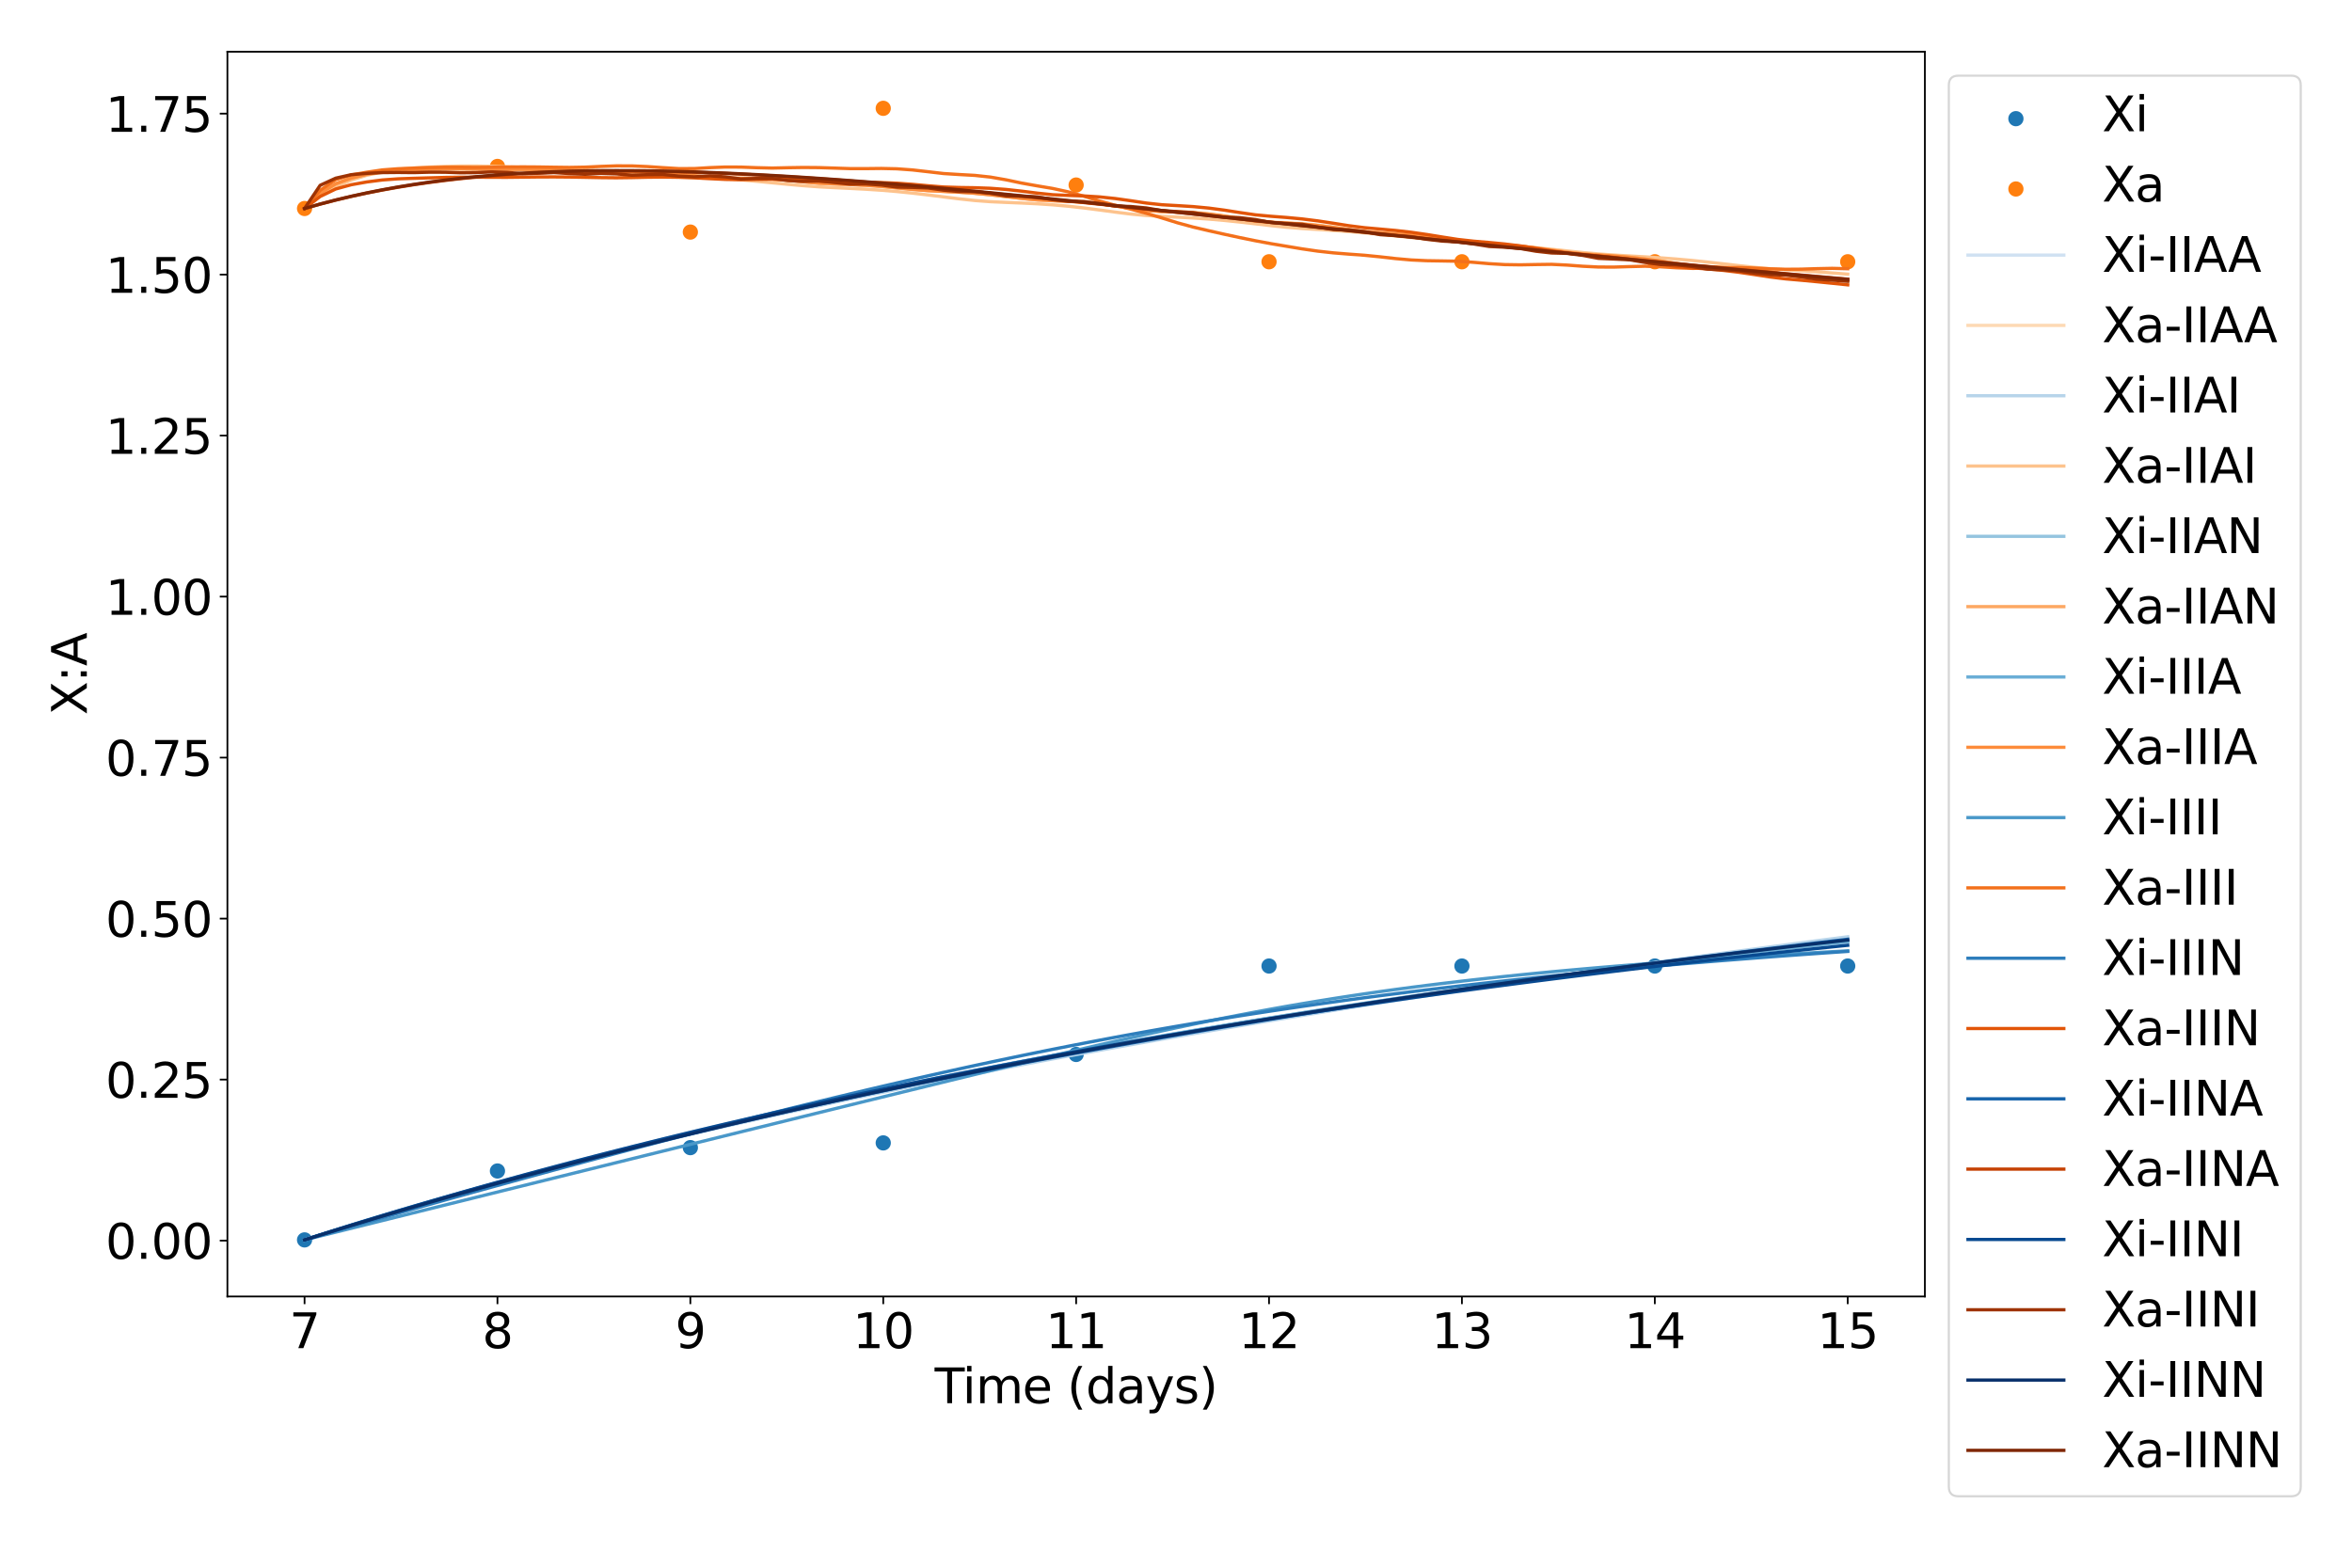 <?xml version="1.0" encoding="utf-8" standalone="no"?>
<!DOCTYPE svg PUBLIC "-//W3C//DTD SVG 1.1//EN"
  "http://www.w3.org/Graphics/SVG/1.1/DTD/svg11.dtd">
<svg xmlns:xlink="http://www.w3.org/1999/xlink" width="1080pt" height="720pt" viewBox="0 0 1080 720" xmlns="http://www.w3.org/2000/svg" version="1.1">
 <defs>
  <style type="text/css">*{stroke-linejoin: round; stroke-linecap: butt}</style>
 </defs>
 <g id="figure_1">
  <g id="patch_1">
   <path d="M 0 720 
L 1080 720 
L 1080 0 
L 0 0 
z
" style="fill: #ffffff"/>
  </g>
  <g id="axes_1">
   <g id="patch_2">
    <path d="M 104.42 595.44 
L 883.87 595.44 
L 883.87 23.76 
L 104.42 23.76 
z
" style="fill: #ffffff"/>
   </g>
   <g id="PathCollection_1">
    <defs>
     <path id="m80f1702e56" d="M 0 3 
C 0.796 3 1.559 2.684 2.121 2.121 
C 2.684 1.559 3 0.796 3 0 
C 3 -0.796 2.684 -1.559 2.121 -2.121 
C 1.559 -2.684 0.796 -3 0 -3 
C -0.796 -3 -1.559 -2.684 -2.121 -2.121 
C -2.684 -1.559 -3 -0.796 -3 0 
C -3 0.796 -2.684 1.559 -2.121 2.121 
C -1.559 2.684 -0.796 3 0 3 
z
" style="stroke: #1f77b4"/>
    </defs>
    <g clip-path="url(#p13386ddcbc)">
     <use xlink:href="#m80f1702e56" x="139.85" y="569.455" style="fill: #1f77b4; stroke: #1f77b4"/>
     <use xlink:href="#m80f1702e56" x="228.423" y="537.806" style="fill: #1f77b4; stroke: #1f77b4"/>
     <use xlink:href="#m80f1702e56" x="316.997" y="527.077" style="fill: #1f77b4; stroke: #1f77b4"/>
     <use xlink:href="#m80f1702e56" x="405.571" y="524.906" style="fill: #1f77b4; stroke: #1f77b4"/>
     <use xlink:href="#m80f1702e56" x="494.145" y="484.289" style="fill: #1f77b4; stroke: #1f77b4"/>
     <use xlink:href="#m80f1702e56" x="582.719" y="443.672" style="fill: #1f77b4; stroke: #1f77b4"/>
     <use xlink:href="#m80f1702e56" x="671.293" y="443.672" style="fill: #1f77b4; stroke: #1f77b4"/>
     <use xlink:href="#m80f1702e56" x="759.867" y="443.672" style="fill: #1f77b4; stroke: #1f77b4"/>
     <use xlink:href="#m80f1702e56" x="848.44" y="443.672" style="fill: #1f77b4; stroke: #1f77b4"/>
    </g>
   </g>
   <g id="PathCollection_2">
    <defs>
     <path id="m62fcbac0dc" d="M 0 3 
C 0.796 3 1.559 2.684 2.121 2.121 
C 2.684 1.559 3 0.796 3 0 
C 3 -0.796 2.684 -1.559 2.121 -2.121 
C 1.559 -2.684 0.796 -3 0 -3 
C -0.796 -3 -1.559 -2.684 -2.121 -2.121 
C -2.684 -1.559 -3 -0.796 -3 0 
C -3 0.796 -2.684 1.559 -2.121 2.121 
C -1.559 2.684 -0.796 3 0 3 
z
" style="stroke: #ff7f0e"/>
    </defs>
    <g clip-path="url(#p13386ddcbc)">
     <use xlink:href="#m62fcbac0dc" x="139.85" y="95.761" style="fill: #ff7f0e; stroke: #ff7f0e"/>
     <use xlink:href="#m62fcbac0dc" x="228.423" y="76.434" style="fill: #ff7f0e; stroke: #ff7f0e"/>
     <use xlink:href="#m62fcbac0dc" x="316.997" y="106.59" style="fill: #ff7f0e; stroke: #ff7f0e"/>
     <use xlink:href="#m62fcbac0dc" x="405.571" y="49.745" style="fill: #ff7f0e; stroke: #ff7f0e"/>
     <use xlink:href="#m62fcbac0dc" x="494.145" y="84.982" style="fill: #ff7f0e; stroke: #ff7f0e"/>
     <use xlink:href="#m62fcbac0dc" x="582.719" y="120.219" style="fill: #ff7f0e; stroke: #ff7f0e"/>
     <use xlink:href="#m62fcbac0dc" x="671.293" y="120.219" style="fill: #ff7f0e; stroke: #ff7f0e"/>
     <use xlink:href="#m62fcbac0dc" x="759.867" y="120.219" style="fill: #ff7f0e; stroke: #ff7f0e"/>
     <use xlink:href="#m62fcbac0dc" x="848.44" y="120.219" style="fill: #ff7f0e; stroke: #ff7f0e"/>
    </g>
   </g>
   <g id="matplotlib.axis_1">
    <g id="xtick_1">
     <g id="line2d_1">
      <defs>
       <path id="m3385fdae1e" d="M 0 0 
L 0 3.5 
" style="stroke: #000000; stroke-width: 0.8"/>
      </defs>
      <g>
       <use xlink:href="#m3385fdae1e" x="139.85" y="595.44" style="stroke: #000000; stroke-width: 0.8"/>
      </g>
     </g>
     <g id="text_1">
      <!-- 7 -->
      <g transform="translate(132.851 619.157) scale(0.22 -0.22)">
       <defs>
        <path id="DejaVuSans-37" d="M 525 4666 
L 3525 4666 
L 3525 4397 
L 1831 0 
L 1172 0 
L 2766 4134 
L 525 4134 
L 525 4666 
z
" transform="scale(0.016)"/>
       </defs>
       <use xlink:href="#DejaVuSans-37"/>
      </g>
     </g>
    </g>
    <g id="xtick_2">
     <g id="line2d_2">
      <g>
       <use xlink:href="#m3385fdae1e" x="228.423" y="595.44" style="stroke: #000000; stroke-width: 0.8"/>
      </g>
     </g>
     <g id="text_2">
      <!-- 8 -->
      <g transform="translate(221.425 619.157) scale(0.22 -0.22)">
       <defs>
        <path id="DejaVuSans-38" d="M 2034 2216 
Q 1584 2216 1326 1975 
Q 1069 1734 1069 1313 
Q 1069 891 1326 650 
Q 1584 409 2034 409 
Q 2484 409 2743 651 
Q 3003 894 3003 1313 
Q 3003 1734 2745 1975 
Q 2488 2216 2034 2216 
z
M 1403 2484 
Q 997 2584 770 2862 
Q 544 3141 544 3541 
Q 544 4100 942 4425 
Q 1341 4750 2034 4750 
Q 2731 4750 3128 4425 
Q 3525 4100 3525 3541 
Q 3525 3141 3298 2862 
Q 3072 2584 2669 2484 
Q 3125 2378 3379 2068 
Q 3634 1759 3634 1313 
Q 3634 634 3220 271 
Q 2806 -91 2034 -91 
Q 1263 -91 848 271 
Q 434 634 434 1313 
Q 434 1759 690 2068 
Q 947 2378 1403 2484 
z
M 1172 3481 
Q 1172 3119 1398 2916 
Q 1625 2713 2034 2713 
Q 2441 2713 2670 2916 
Q 2900 3119 2900 3481 
Q 2900 3844 2670 4047 
Q 2441 4250 2034 4250 
Q 1625 4250 1398 4047 
Q 1172 3844 1172 3481 
z
" transform="scale(0.016)"/>
       </defs>
       <use xlink:href="#DejaVuSans-38"/>
      </g>
     </g>
    </g>
    <g id="xtick_3">
     <g id="line2d_3">
      <g>
       <use xlink:href="#m3385fdae1e" x="316.997" y="595.44" style="stroke: #000000; stroke-width: 0.8"/>
      </g>
     </g>
     <g id="text_3">
      <!-- 9 -->
      <g transform="translate(309.999 619.157) scale(0.22 -0.22)">
       <defs>
        <path id="DejaVuSans-39" d="M 703 97 
L 703 672 
Q 941 559 1184 500 
Q 1428 441 1663 441 
Q 2288 441 2617 861 
Q 2947 1281 2994 2138 
Q 2813 1869 2534 1725 
Q 2256 1581 1919 1581 
Q 1219 1581 811 2004 
Q 403 2428 403 3163 
Q 403 3881 828 4315 
Q 1253 4750 1959 4750 
Q 2769 4750 3195 4129 
Q 3622 3509 3622 2328 
Q 3622 1225 3098 567 
Q 2575 -91 1691 -91 
Q 1453 -91 1209 -44 
Q 966 3 703 97 
z
M 1959 2075 
Q 2384 2075 2632 2365 
Q 2881 2656 2881 3163 
Q 2881 3666 2632 3958 
Q 2384 4250 1959 4250 
Q 1534 4250 1286 3958 
Q 1038 3666 1038 3163 
Q 1038 2656 1286 2365 
Q 1534 2075 1959 2075 
z
" transform="scale(0.016)"/>
       </defs>
       <use xlink:href="#DejaVuSans-39"/>
      </g>
     </g>
    </g>
    <g id="xtick_4">
     <g id="line2d_4">
      <g>
       <use xlink:href="#m3385fdae1e" x="405.571" y="595.44" style="stroke: #000000; stroke-width: 0.8"/>
      </g>
     </g>
     <g id="text_4">
      <!-- 10 -->
      <g transform="translate(391.574 619.157) scale(0.22 -0.22)">
       <defs>
        <path id="DejaVuSans-31" d="M 794 531 
L 1825 531 
L 1825 4091 
L 703 3866 
L 703 4441 
L 1819 4666 
L 2450 4666 
L 2450 531 
L 3481 531 
L 3481 0 
L 794 0 
L 794 531 
z
" transform="scale(0.016)"/>
        <path id="DejaVuSans-30" d="M 2034 4250 
Q 1547 4250 1301 3770 
Q 1056 3291 1056 2328 
Q 1056 1369 1301 889 
Q 1547 409 2034 409 
Q 2525 409 2770 889 
Q 3016 1369 3016 2328 
Q 3016 3291 2770 3770 
Q 2525 4250 2034 4250 
z
M 2034 4750 
Q 2819 4750 3233 4129 
Q 3647 3509 3647 2328 
Q 3647 1150 3233 529 
Q 2819 -91 2034 -91 
Q 1250 -91 836 529 
Q 422 1150 422 2328 
Q 422 3509 836 4129 
Q 1250 4750 2034 4750 
z
" transform="scale(0.016)"/>
       </defs>
       <use xlink:href="#DejaVuSans-31"/>
       <use xlink:href="#DejaVuSans-30" x="63.623"/>
      </g>
     </g>
    </g>
    <g id="xtick_5">
     <g id="line2d_5">
      <g>
       <use xlink:href="#m3385fdae1e" x="494.145" y="595.44" style="stroke: #000000; stroke-width: 0.8"/>
      </g>
     </g>
     <g id="text_5">
      <!-- 11 -->
      <g transform="translate(480.147 619.157) scale(0.22 -0.22)">
       <use xlink:href="#DejaVuSans-31"/>
       <use xlink:href="#DejaVuSans-31" x="63.623"/>
      </g>
     </g>
    </g>
    <g id="xtick_6">
     <g id="line2d_6">
      <g>
       <use xlink:href="#m3385fdae1e" x="582.719" y="595.44" style="stroke: #000000; stroke-width: 0.8"/>
      </g>
     </g>
     <g id="text_6">
      <!-- 12 -->
      <g transform="translate(568.721 619.157) scale(0.22 -0.22)">
       <defs>
        <path id="DejaVuSans-32" d="M 1228 531 
L 3431 531 
L 3431 0 
L 469 0 
L 469 531 
Q 828 903 1448 1529 
Q 2069 2156 2228 2338 
Q 2531 2678 2651 2914 
Q 2772 3150 2772 3378 
Q 2772 3750 2511 3984 
Q 2250 4219 1831 4219 
Q 1534 4219 1204 4116 
Q 875 4013 500 3803 
L 500 4441 
Q 881 4594 1212 4672 
Q 1544 4750 1819 4750 
Q 2544 4750 2975 4387 
Q 3406 4025 3406 3419 
Q 3406 3131 3298 2873 
Q 3191 2616 2906 2266 
Q 2828 2175 2409 1742 
Q 1991 1309 1228 531 
z
" transform="scale(0.016)"/>
       </defs>
       <use xlink:href="#DejaVuSans-31"/>
       <use xlink:href="#DejaVuSans-32" x="63.623"/>
      </g>
     </g>
    </g>
    <g id="xtick_7">
     <g id="line2d_7">
      <g>
       <use xlink:href="#m3385fdae1e" x="671.293" y="595.44" style="stroke: #000000; stroke-width: 0.8"/>
      </g>
     </g>
     <g id="text_7">
      <!-- 13 -->
      <g transform="translate(657.295 619.157) scale(0.22 -0.22)">
       <defs>
        <path id="DejaVuSans-33" d="M 2597 2516 
Q 3050 2419 3304 2112 
Q 3559 1806 3559 1356 
Q 3559 666 3084 287 
Q 2609 -91 1734 -91 
Q 1441 -91 1130 -33 
Q 819 25 488 141 
L 488 750 
Q 750 597 1062 519 
Q 1375 441 1716 441 
Q 2309 441 2620 675 
Q 2931 909 2931 1356 
Q 2931 1769 2642 2001 
Q 2353 2234 1838 2234 
L 1294 2234 
L 1294 2753 
L 1863 2753 
Q 2328 2753 2575 2939 
Q 2822 3125 2822 3475 
Q 2822 3834 2567 4026 
Q 2313 4219 1838 4219 
Q 1578 4219 1281 4162 
Q 984 4106 628 3988 
L 628 4550 
Q 988 4650 1302 4700 
Q 1616 4750 1894 4750 
Q 2613 4750 3031 4423 
Q 3450 4097 3450 3541 
Q 3450 3153 3228 2886 
Q 3006 2619 2597 2516 
z
" transform="scale(0.016)"/>
       </defs>
       <use xlink:href="#DejaVuSans-31"/>
       <use xlink:href="#DejaVuSans-33" x="63.623"/>
      </g>
     </g>
    </g>
    <g id="xtick_8">
     <g id="line2d_8">
      <g>
       <use xlink:href="#m3385fdae1e" x="759.867" y="595.44" style="stroke: #000000; stroke-width: 0.8"/>
      </g>
     </g>
     <g id="text_8">
      <!-- 14 -->
      <g transform="translate(745.869 619.157) scale(0.22 -0.22)">
       <defs>
        <path id="DejaVuSans-34" d="M 2419 4116 
L 825 1625 
L 2419 1625 
L 2419 4116 
z
M 2253 4666 
L 3047 4666 
L 3047 1625 
L 3713 1625 
L 3713 1100 
L 3047 1100 
L 3047 0 
L 2419 0 
L 2419 1100 
L 313 1100 
L 313 1709 
L 2253 4666 
z
" transform="scale(0.016)"/>
       </defs>
       <use xlink:href="#DejaVuSans-31"/>
       <use xlink:href="#DejaVuSans-34" x="63.623"/>
      </g>
     </g>
    </g>
    <g id="xtick_9">
     <g id="line2d_9">
      <g>
       <use xlink:href="#m3385fdae1e" x="848.44" y="595.44" style="stroke: #000000; stroke-width: 0.8"/>
      </g>
     </g>
     <g id="text_9">
      <!-- 15 -->
      <g transform="translate(834.443 619.157) scale(0.22 -0.22)">
       <defs>
        <path id="DejaVuSans-35" d="M 691 4666 
L 3169 4666 
L 3169 4134 
L 1269 4134 
L 1269 2991 
Q 1406 3038 1543 3061 
Q 1681 3084 1819 3084 
Q 2600 3084 3056 2656 
Q 3513 2228 3513 1497 
Q 3513 744 3044 326 
Q 2575 -91 1722 -91 
Q 1428 -91 1123 -41 
Q 819 9 494 109 
L 494 744 
Q 775 591 1075 516 
Q 1375 441 1709 441 
Q 2250 441 2565 725 
Q 2881 1009 2881 1497 
Q 2881 1984 2565 2268 
Q 2250 2553 1709 2553 
Q 1456 2553 1204 2497 
Q 953 2441 691 2322 
L 691 4666 
z
" transform="scale(0.016)"/>
       </defs>
       <use xlink:href="#DejaVuSans-31"/>
       <use xlink:href="#DejaVuSans-35" x="63.623"/>
      </g>
     </g>
    </g>
    <g id="text_10">
     <!-- Time (days) -->
     <g transform="translate(429.187 644.448) scale(0.22 -0.22)">
      <defs>
       <path id="DejaVuSans-54" d="M -19 4666 
L 3928 4666 
L 3928 4134 
L 2272 4134 
L 2272 0 
L 1638 0 
L 1638 4134 
L -19 4134 
L -19 4666 
z
" transform="scale(0.016)"/>
       <path id="DejaVuSans-69" d="M 603 3500 
L 1178 3500 
L 1178 0 
L 603 0 
L 603 3500 
z
M 603 4863 
L 1178 4863 
L 1178 4134 
L 603 4134 
L 603 4863 
z
" transform="scale(0.016)"/>
       <path id="DejaVuSans-6d" d="M 3328 2828 
Q 3544 3216 3844 3400 
Q 4144 3584 4550 3584 
Q 5097 3584 5394 3201 
Q 5691 2819 5691 2113 
L 5691 0 
L 5113 0 
L 5113 2094 
Q 5113 2597 4934 2840 
Q 4756 3084 4391 3084 
Q 3944 3084 3684 2787 
Q 3425 2491 3425 1978 
L 3425 0 
L 2847 0 
L 2847 2094 
Q 2847 2600 2669 2842 
Q 2491 3084 2119 3084 
Q 1678 3084 1418 2786 
Q 1159 2488 1159 1978 
L 1159 0 
L 581 0 
L 581 3500 
L 1159 3500 
L 1159 2956 
Q 1356 3278 1631 3431 
Q 1906 3584 2284 3584 
Q 2666 3584 2933 3390 
Q 3200 3197 3328 2828 
z
" transform="scale(0.016)"/>
       <path id="DejaVuSans-65" d="M 3597 1894 
L 3597 1613 
L 953 1613 
Q 991 1019 1311 708 
Q 1631 397 2203 397 
Q 2534 397 2845 478 
Q 3156 559 3463 722 
L 3463 178 
Q 3153 47 2828 -22 
Q 2503 -91 2169 -91 
Q 1331 -91 842 396 
Q 353 884 353 1716 
Q 353 2575 817 3079 
Q 1281 3584 2069 3584 
Q 2775 3584 3186 3129 
Q 3597 2675 3597 1894 
z
M 3022 2063 
Q 3016 2534 2758 2815 
Q 2500 3097 2075 3097 
Q 1594 3097 1305 2825 
Q 1016 2553 972 2059 
L 3022 2063 
z
" transform="scale(0.016)"/>
       <path id="DejaVuSans-20" transform="scale(0.016)"/>
       <path id="DejaVuSans-28" d="M 1984 4856 
Q 1566 4138 1362 3434 
Q 1159 2731 1159 2009 
Q 1159 1288 1364 580 
Q 1569 -128 1984 -844 
L 1484 -844 
Q 1016 -109 783 600 
Q 550 1309 550 2009 
Q 550 2706 781 3412 
Q 1013 4119 1484 4856 
L 1984 4856 
z
" transform="scale(0.016)"/>
       <path id="DejaVuSans-64" d="M 2906 2969 
L 2906 4863 
L 3481 4863 
L 3481 0 
L 2906 0 
L 2906 525 
Q 2725 213 2448 61 
Q 2172 -91 1784 -91 
Q 1150 -91 751 415 
Q 353 922 353 1747 
Q 353 2572 751 3078 
Q 1150 3584 1784 3584 
Q 2172 3584 2448 3432 
Q 2725 3281 2906 2969 
z
M 947 1747 
Q 947 1113 1208 752 
Q 1469 391 1925 391 
Q 2381 391 2643 752 
Q 2906 1113 2906 1747 
Q 2906 2381 2643 2742 
Q 2381 3103 1925 3103 
Q 1469 3103 1208 2742 
Q 947 2381 947 1747 
z
" transform="scale(0.016)"/>
       <path id="DejaVuSans-61" d="M 2194 1759 
Q 1497 1759 1228 1600 
Q 959 1441 959 1056 
Q 959 750 1161 570 
Q 1363 391 1709 391 
Q 2188 391 2477 730 
Q 2766 1069 2766 1631 
L 2766 1759 
L 2194 1759 
z
M 3341 1997 
L 3341 0 
L 2766 0 
L 2766 531 
Q 2569 213 2275 61 
Q 1981 -91 1556 -91 
Q 1019 -91 701 211 
Q 384 513 384 1019 
Q 384 1609 779 1909 
Q 1175 2209 1959 2209 
L 2766 2209 
L 2766 2266 
Q 2766 2663 2505 2880 
Q 2244 3097 1772 3097 
Q 1472 3097 1187 3025 
Q 903 2953 641 2809 
L 641 3341 
Q 956 3463 1253 3523 
Q 1550 3584 1831 3584 
Q 2591 3584 2966 3190 
Q 3341 2797 3341 1997 
z
" transform="scale(0.016)"/>
       <path id="DejaVuSans-79" d="M 2059 -325 
Q 1816 -950 1584 -1140 
Q 1353 -1331 966 -1331 
L 506 -1331 
L 506 -850 
L 844 -850 
Q 1081 -850 1212 -737 
Q 1344 -625 1503 -206 
L 1606 56 
L 191 3500 
L 800 3500 
L 1894 763 
L 2988 3500 
L 3597 3500 
L 2059 -325 
z
" transform="scale(0.016)"/>
       <path id="DejaVuSans-73" d="M 2834 3397 
L 2834 2853 
Q 2591 2978 2328 3040 
Q 2066 3103 1784 3103 
Q 1356 3103 1142 2972 
Q 928 2841 928 2578 
Q 928 2378 1081 2264 
Q 1234 2150 1697 2047 
L 1894 2003 
Q 2506 1872 2764 1633 
Q 3022 1394 3022 966 
Q 3022 478 2636 193 
Q 2250 -91 1575 -91 
Q 1294 -91 989 -36 
Q 684 19 347 128 
L 347 722 
Q 666 556 975 473 
Q 1284 391 1588 391 
Q 1994 391 2212 530 
Q 2431 669 2431 922 
Q 2431 1156 2273 1281 
Q 2116 1406 1581 1522 
L 1381 1569 
Q 847 1681 609 1914 
Q 372 2147 372 2553 
Q 372 3047 722 3315 
Q 1072 3584 1716 3584 
Q 2034 3584 2315 3537 
Q 2597 3491 2834 3397 
z
" transform="scale(0.016)"/>
       <path id="DejaVuSans-29" d="M 513 4856 
L 1013 4856 
Q 1481 4119 1714 3412 
Q 1947 2706 1947 2009 
Q 1947 1309 1714 600 
Q 1481 -109 1013 -844 
L 513 -844 
Q 928 -128 1133 580 
Q 1338 1288 1338 2009 
Q 1338 2731 1133 3434 
Q 928 4138 513 4856 
z
" transform="scale(0.016)"/>
      </defs>
      <use xlink:href="#DejaVuSans-54"/>
      <use xlink:href="#DejaVuSans-69" x="57.959"/>
      <use xlink:href="#DejaVuSans-6d" x="85.742"/>
      <use xlink:href="#DejaVuSans-65" x="183.154"/>
      <use xlink:href="#DejaVuSans-20" x="244.678"/>
      <use xlink:href="#DejaVuSans-28" x="276.465"/>
      <use xlink:href="#DejaVuSans-64" x="315.479"/>
      <use xlink:href="#DejaVuSans-61" x="378.955"/>
      <use xlink:href="#DejaVuSans-79" x="440.234"/>
      <use xlink:href="#DejaVuSans-73" x="499.414"/>
      <use xlink:href="#DejaVuSans-29" x="551.514"/>
     </g>
    </g>
   </g>
   <g id="matplotlib.axis_2">
    <g id="ytick_1">
     <g id="line2d_10">
      <defs>
       <path id="ma600d9e374" d="M 0 0 
L -3.5 0 
" style="stroke: #000000; stroke-width: 0.8"/>
      </defs>
      <g>
       <use xlink:href="#ma600d9e374" x="104.42" y="569.773" style="stroke: #000000; stroke-width: 0.8"/>
      </g>
     </g>
     <g id="text_11">
      <!-- 0.00 -->
      <g transform="translate(48.436 578.131) scale(0.22 -0.22)">
       <defs>
        <path id="DejaVuSans-2e" d="M 684 794 
L 1344 794 
L 1344 0 
L 684 0 
L 684 794 
z
" transform="scale(0.016)"/>
       </defs>
       <use xlink:href="#DejaVuSans-30"/>
       <use xlink:href="#DejaVuSans-2e" x="63.623"/>
       <use xlink:href="#DejaVuSans-30" x="95.41"/>
       <use xlink:href="#DejaVuSans-30" x="159.033"/>
      </g>
     </g>
    </g>
    <g id="ytick_2">
     <g id="line2d_11">
      <g>
       <use xlink:href="#ma600d9e374" x="104.42" y="495.831" style="stroke: #000000; stroke-width: 0.8"/>
      </g>
     </g>
     <g id="text_12">
      <!-- 0.25 -->
      <g transform="translate(48.436 504.189) scale(0.22 -0.22)">
       <use xlink:href="#DejaVuSans-30"/>
       <use xlink:href="#DejaVuSans-2e" x="63.623"/>
       <use xlink:href="#DejaVuSans-32" x="95.41"/>
       <use xlink:href="#DejaVuSans-35" x="159.033"/>
      </g>
     </g>
    </g>
    <g id="ytick_3">
     <g id="line2d_12">
      <g>
       <use xlink:href="#ma600d9e374" x="104.42" y="421.889" style="stroke: #000000; stroke-width: 0.8"/>
      </g>
     </g>
     <g id="text_13">
      <!-- 0.50 -->
      <g transform="translate(48.436 430.247) scale(0.22 -0.22)">
       <use xlink:href="#DejaVuSans-30"/>
       <use xlink:href="#DejaVuSans-2e" x="63.623"/>
       <use xlink:href="#DejaVuSans-35" x="95.41"/>
       <use xlink:href="#DejaVuSans-30" x="159.033"/>
      </g>
     </g>
    </g>
    <g id="ytick_4">
     <g id="line2d_13">
      <g>
       <use xlink:href="#ma600d9e374" x="104.42" y="347.946" style="stroke: #000000; stroke-width: 0.8"/>
      </g>
     </g>
     <g id="text_14">
      <!-- 0.75 -->
      <g transform="translate(48.436 356.305) scale(0.22 -0.22)">
       <use xlink:href="#DejaVuSans-30"/>
       <use xlink:href="#DejaVuSans-2e" x="63.623"/>
       <use xlink:href="#DejaVuSans-37" x="95.41"/>
       <use xlink:href="#DejaVuSans-35" x="159.033"/>
      </g>
     </g>
    </g>
    <g id="ytick_5">
     <g id="line2d_14">
      <g>
       <use xlink:href="#ma600d9e374" x="104.42" y="274.004" style="stroke: #000000; stroke-width: 0.8"/>
      </g>
     </g>
     <g id="text_15">
      <!-- 1.00 -->
      <g transform="translate(48.436 282.363) scale(0.22 -0.22)">
       <use xlink:href="#DejaVuSans-31"/>
       <use xlink:href="#DejaVuSans-2e" x="63.623"/>
       <use xlink:href="#DejaVuSans-30" x="95.41"/>
       <use xlink:href="#DejaVuSans-30" x="159.033"/>
      </g>
     </g>
    </g>
    <g id="ytick_6">
     <g id="line2d_15">
      <g>
       <use xlink:href="#ma600d9e374" x="104.42" y="200.062" style="stroke: #000000; stroke-width: 0.8"/>
      </g>
     </g>
     <g id="text_16">
      <!-- 1.25 -->
      <g transform="translate(48.436 208.421) scale(0.22 -0.22)">
       <use xlink:href="#DejaVuSans-31"/>
       <use xlink:href="#DejaVuSans-2e" x="63.623"/>
       <use xlink:href="#DejaVuSans-32" x="95.41"/>
       <use xlink:href="#DejaVuSans-35" x="159.033"/>
      </g>
     </g>
    </g>
    <g id="ytick_7">
     <g id="line2d_16">
      <g>
       <use xlink:href="#ma600d9e374" x="104.42" y="126.12" style="stroke: #000000; stroke-width: 0.8"/>
      </g>
     </g>
     <g id="text_17">
      <!-- 1.50 -->
      <g transform="translate(48.436 134.478) scale(0.22 -0.22)">
       <use xlink:href="#DejaVuSans-31"/>
       <use xlink:href="#DejaVuSans-2e" x="63.623"/>
       <use xlink:href="#DejaVuSans-35" x="95.41"/>
       <use xlink:href="#DejaVuSans-30" x="159.033"/>
      </g>
     </g>
    </g>
    <g id="ytick_8">
     <g id="line2d_17">
      <g>
       <use xlink:href="#ma600d9e374" x="104.42" y="52.178" style="stroke: #000000; stroke-width: 0.8"/>
      </g>
     </g>
     <g id="text_18">
      <!-- 1.75 -->
      <g transform="translate(48.436 60.536) scale(0.22 -0.22)">
       <use xlink:href="#DejaVuSans-31"/>
       <use xlink:href="#DejaVuSans-2e" x="63.623"/>
       <use xlink:href="#DejaVuSans-37" x="95.41"/>
       <use xlink:href="#DejaVuSans-35" x="159.033"/>
      </g>
     </g>
    </g>
    <g id="text_19">
     <!-- X:A -->
     <g transform="translate(39.86 328.365) rotate(-90) scale(0.22 -0.22)">
      <defs>
       <path id="DejaVuSans-58" d="M 403 4666 
L 1081 4666 
L 2241 2931 
L 3406 4666 
L 4084 4666 
L 2584 2425 
L 4184 0 
L 3506 0 
L 2194 1984 
L 872 0 
L 191 0 
L 1856 2491 
L 403 4666 
z
" transform="scale(0.016)"/>
       <path id="DejaVuSans-3a" d="M 750 794 
L 1409 794 
L 1409 0 
L 750 0 
L 750 794 
z
M 750 3309 
L 1409 3309 
L 1409 2516 
L 750 2516 
L 750 3309 
z
" transform="scale(0.016)"/>
       <path id="DejaVuSans-41" d="M 2188 4044 
L 1331 1722 
L 3047 1722 
L 2188 4044 
z
M 1831 4666 
L 2547 4666 
L 4325 0 
L 3669 0 
L 3244 1197 
L 1141 1197 
L 716 0 
L 50 0 
L 1831 4666 
z
" transform="scale(0.016)"/>
      </defs>
      <use xlink:href="#DejaVuSans-58"/>
      <use xlink:href="#DejaVuSans-3a" x="68.506"/>
      <use xlink:href="#DejaVuSans-41" x="102.197"/>
     </g>
    </g>
   </g>
   <g id="line2d_18">
    <path d="M 139.85 569.455 
L 147.007 567.171 
L 154.165 564.914 
L 161.322 562.683 
L 168.479 560.478 
L 175.637 558.299 
L 182.794 556.144 
L 189.952 554.014 
L 197.109 551.909 
L 204.267 549.828 
L 211.424 547.77 
L 218.582 545.736 
L 225.739 543.725 
L 232.897 541.737 
L 240.054 539.772 
L 247.212 537.829 
L 254.369 535.909 
L 261.527 534.01 
L 268.684 532.133 
L 275.842 530.277 
L 282.999 528.442 
L 290.157 526.627 
L 297.314 524.834 
L 304.472 523.061 
L 311.629 521.308 
L 318.787 519.574 
L 325.944 517.861 
L 333.102 516.166 
L 340.259 514.491 
L 347.417 512.834 
L 354.574 511.196 
L 361.732 509.577 
L 368.889 507.976 
L 376.047 506.393 
L 383.204 504.827 
L 390.361 503.28 
L 397.519 501.749 
L 404.676 500.236 
L 411.834 498.739 
L 418.991 497.259 
L 426.149 495.796 
L 433.306 494.349 
L 440.464 492.918 
L 447.621 491.503 
L 454.779 490.104 
L 461.936 488.721 
L 469.094 487.352 
L 476.251 485.999 
L 483.409 484.661 
L 490.566 483.338 
L 497.724 482.029 
L 504.881 480.735 
L 512.039 479.455 
L 519.196 478.189 
L 526.354 476.937 
L 533.511 475.699 
L 540.669 474.475 
L 547.826 473.264 
L 554.984 472.066 
L 562.141 470.881 
L 569.299 469.71 
L 576.456 468.551 
L 583.614 467.405 
L 590.771 466.271 
L 597.929 465.15 
L 605.086 464.041 
L 612.243 462.944 
L 619.401 461.86 
L 626.558 460.786 
L 633.716 459.725 
L 640.873 458.675 
L 648.031 457.636 
L 655.188 456.609 
L 662.346 455.593 
L 669.503 454.588 
L 676.661 453.594 
L 683.818 452.61 
L 690.976 451.637 
L 698.133 450.675 
L 705.291 449.723 
L 712.448 448.781 
L 719.606 447.85 
L 726.763 446.928 
L 733.921 446.016 
L 741.078 445.114 
L 748.236 444.222 
L 755.393 443.339 
L 762.551 442.466 
L 769.708 441.602 
L 776.866 440.748 
L 784.023 439.902 
L 791.181 439.066 
L 798.338 438.238 
L 805.496 437.419 
L 812.653 436.609 
L 819.811 435.808 
L 826.968 435.015 
L 834.125 434.231 
L 841.283 433.455 
L 848.44 432.687 
" clip-path="url(#p13386ddcbc)" style="fill: none; stroke: #d0e1f2; stroke-width: 1.5; stroke-linecap: square"/>
   </g>
   <g id="line2d_19">
    <path d="M 139.85 95.761 
L 147.007 88.927 
L 154.165 84.637 
L 161.322 82.053 
L 168.479 80.312 
L 175.637 79.184 
L 182.794 78.591 
L 189.952 78.291 
L 197.109 78.007 
L 204.267 77.82 
L 211.424 77.781 
L 218.582 77.865 
L 225.739 77.976 
L 232.897 77.998 
L 240.054 78.007 
L 247.212 78.088 
L 254.369 78.275 
L 261.527 78.553 
L 268.684 78.86 
L 275.842 79.085 
L 282.999 79.1 
L 290.157 79.055 
L 297.314 79.142 
L 304.472 79.461 
L 311.629 80.021 
L 318.787 80.74 
L 325.944 81.445 
L 333.102 81.873 
L 340.259 81.907 
L 347.417 81.953 
L 354.574 82.195 
L 361.732 82.688 
L 368.889 83.357 
L 376.047 84.005 
L 383.204 84.359 
L 390.361 84.603 
L 397.519 84.939 
L 404.676 85.434 
L 411.834 86.075 
L 418.991 86.766 
L 426.149 87.329 
L 433.306 87.687 
L 440.464 88.041 
L 447.621 88.521 
L 454.779 89.181 
L 461.936 89.989 
L 469.094 90.837 
L 476.251 91.533 
L 483.409 91.912 
L 490.566 92.2 
L 497.724 92.631 
L 504.881 93.32 
L 512.039 94.264 
L 519.196 95.347 
L 526.354 96.335 
L 533.511 96.895 
L 540.669 97.142 
L 547.826 97.465 
L 554.984 98.063 
L 562.141 98.985 
L 569.299 100.127 
L 576.456 101.232 
L 583.614 101.902 
L 590.771 102.249 
L 597.929 102.672 
L 605.086 103.321 
L 612.243 104.215 
L 619.401 105.246 
L 626.558 106.174 
L 633.716 106.747 
L 640.873 107.243 
L 648.031 107.842 
L 655.188 108.611 
L 662.346 109.525 
L 669.503 110.474 
L 676.661 111.259 
L 683.818 111.815 
L 690.976 112.366 
L 698.133 113.033 
L 705.291 113.858 
L 712.448 114.812 
L 719.606 115.785 
L 726.763 116.592 
L 733.921 117.118 
L 741.078 117.589 
L 748.236 118.185 
L 755.393 118.987 
L 762.551 119.983 
L 769.708 121.066 
L 776.866 122.035 
L 784.023 122.628 
L 791.181 122.992 
L 798.338 123.43 
L 805.496 124.105 
L 812.653 125.05 
L 819.811 126.175 
L 826.968 127.264 
L 834.125 127.98 
L 841.283 128.505 
L 848.44 129.102 
" clip-path="url(#p13386ddcbc)" style="fill: none; stroke: #fdd9b4; stroke-width: 1.5; stroke-linecap: square"/>
   </g>
   <g id="line2d_20">
    <path d="M 139.85 569.455 
L 147.007 567.06 
L 154.165 564.742 
L 161.322 562.485 
L 168.479 560.279 
L 175.637 558.117 
L 182.794 555.997 
L 189.952 553.914 
L 197.109 551.862 
L 204.267 549.836 
L 211.424 547.839 
L 218.582 545.868 
L 225.739 543.924 
L 232.897 542.006 
L 240.054 540.11 
L 247.212 538.235 
L 254.369 536.38 
L 261.527 534.548 
L 268.684 532.737 
L 275.842 530.948 
L 282.999 529.18 
L 290.157 527.432 
L 297.314 525.702 
L 304.472 523.988 
L 311.629 522.291 
L 318.787 520.612 
L 325.944 518.951 
L 333.102 517.309 
L 340.259 515.686 
L 347.417 514.081 
L 354.574 512.494 
L 361.732 510.923 
L 368.889 509.367 
L 376.047 507.821 
L 383.204 506.287 
L 390.361 504.766 
L 397.519 503.261 
L 404.676 501.773 
L 411.834 500.303 
L 418.991 498.85 
L 426.149 497.415 
L 433.306 495.994 
L 440.464 494.586 
L 447.621 493.188 
L 454.779 491.796 
L 461.936 490.409 
L 469.094 489.034 
L 476.251 487.672 
L 483.409 486.327 
L 490.566 484.998 
L 497.724 483.686 
L 504.881 482.389 
L 512.039 481.105 
L 519.196 479.829 
L 526.354 478.557 
L 533.511 477.287 
L 540.669 476.027 
L 547.826 474.777 
L 554.984 473.542 
L 562.141 472.32 
L 569.299 471.113 
L 576.456 469.917 
L 583.614 468.732 
L 590.771 467.553 
L 597.929 466.377 
L 605.086 465.208 
L 612.243 464.047 
L 619.401 462.897 
L 626.558 461.758 
L 633.716 460.631 
L 640.873 459.514 
L 648.031 458.407 
L 655.188 457.307 
L 662.346 456.212 
L 669.503 455.121 
L 676.661 454.036 
L 683.818 452.96 
L 690.976 451.894 
L 698.133 450.837 
L 705.291 449.79 
L 712.448 448.753 
L 719.606 447.724 
L 726.763 446.701 
L 733.921 445.682 
L 741.078 444.665 
L 748.236 443.653 
L 755.393 442.646 
L 762.551 441.648 
L 769.708 440.66 
L 776.866 439.682 
L 784.023 438.714 
L 791.181 437.755 
L 798.338 436.802 
L 805.496 435.854 
L 812.653 434.907 
L 819.811 433.96 
L 826.968 433.019 
L 834.125 432.086 
L 841.283 431.158 
L 848.44 430.238 
" clip-path="url(#p13386ddcbc)" style="fill: none; stroke: #b7d4ea; stroke-width: 1.5; stroke-linecap: square"/>
   </g>
   <g id="line2d_21">
    <path d="M 139.85 95.761 
L 147.007 89.963 
L 154.165 85.745 
L 161.322 82.699 
L 168.479 80.466 
L 175.637 78.864 
L 182.794 77.8 
L 189.952 77.146 
L 197.109 76.734 
L 204.267 76.43 
L 211.424 76.268 
L 218.582 76.259 
L 225.739 76.39 
L 232.897 76.622 
L 240.054 76.893 
L 247.212 77.137 
L 254.369 77.388 
L 261.527 77.681 
L 268.684 78.038 
L 275.842 78.463 
L 282.999 78.944 
L 290.157 79.455 
L 297.314 79.952 
L 304.472 80.383 
L 311.629 80.758 
L 318.787 81.134 
L 325.944 81.554 
L 333.102 82.045 
L 340.259 82.614 
L 347.417 83.256 
L 354.574 83.944 
L 361.732 84.64 
L 368.889 85.285 
L 376.047 85.805 
L 383.204 86.186 
L 390.361 86.523 
L 397.519 86.899 
L 404.676 87.37 
L 411.834 87.968 
L 418.991 88.696 
L 426.149 89.534 
L 433.306 90.432 
L 440.464 91.319 
L 447.621 92.092 
L 454.779 92.629 
L 461.936 92.956 
L 469.094 93.241 
L 476.251 93.588 
L 483.409 94.067 
L 490.566 94.711 
L 497.724 95.515 
L 504.881 96.438 
L 512.039 97.405 
L 519.196 98.302 
L 526.354 98.979 
L 533.511 99.375 
L 540.669 99.724 
L 547.826 100.119 
L 554.984 100.614 
L 562.141 101.235 
L 569.299 101.974 
L 576.456 102.794 
L 583.614 103.628 
L 590.771 104.378 
L 597.929 104.93 
L 605.086 105.385 
L 612.243 105.847 
L 619.401 106.359 
L 626.558 106.945 
L 633.716 107.609 
L 640.873 108.338 
L 648.031 109.095 
L 655.188 109.827 
L 662.346 110.459 
L 669.503 110.966 
L 676.661 111.439 
L 683.818 111.929 
L 690.976 112.47 
L 698.133 113.08 
L 705.291 113.76 
L 712.448 114.496 
L 719.606 115.256 
L 726.763 115.992 
L 733.921 116.64 
L 741.078 117.14 
L 748.236 117.556 
L 755.393 117.965 
L 762.551 118.425 
L 769.708 118.971 
L 776.866 119.618 
L 784.023 120.359 
L 791.181 121.167 
L 798.338 121.993 
L 805.496 122.769 
L 812.653 123.405 
L 819.811 123.863 
L 826.968 124.338 
L 834.125 124.844 
L 841.283 125.372 
L 848.44 125.912 
" clip-path="url(#p13386ddcbc)" style="fill: none; stroke: #fdc38d; stroke-width: 1.5; stroke-linecap: square"/>
   </g>
   <g id="line2d_22">
    <path d="M 139.85 569.455 
L 147.007 567.177 
L 154.165 564.931 
L 161.322 562.712 
L 168.479 560.521 
L 175.637 558.355 
L 182.794 556.214 
L 189.952 554.098 
L 197.109 552.005 
L 204.267 549.937 
L 211.424 547.891 
L 218.582 545.869 
L 225.739 543.869 
L 232.897 541.892 
L 240.054 539.936 
L 247.212 538.003 
L 254.369 536.091 
L 261.527 534.201 
L 268.684 532.331 
L 275.842 530.483 
L 282.999 528.654 
L 290.157 526.846 
L 297.314 525.057 
L 304.472 523.289 
L 311.629 521.541 
L 318.787 519.813 
L 325.944 518.104 
L 333.102 516.412 
L 340.259 514.739 
L 347.417 513.084 
L 354.574 511.448 
L 361.732 509.83 
L 368.889 508.231 
L 376.047 506.648 
L 383.204 505.083 
L 390.361 503.534 
L 397.519 502.002 
L 404.676 500.488 
L 411.834 498.99 
L 418.991 497.509 
L 426.149 496.043 
L 433.306 494.593 
L 440.464 493.159 
L 447.621 491.74 
L 454.779 490.337 
L 461.936 488.95 
L 469.094 487.578 
L 476.251 486.22 
L 483.409 484.876 
L 490.566 483.547 
L 497.724 482.232 
L 504.881 480.932 
L 512.039 479.646 
L 519.196 478.375 
L 526.354 477.117 
L 533.511 475.871 
L 540.669 474.638 
L 547.826 473.419 
L 554.984 472.213 
L 562.141 471.021 
L 569.299 469.842 
L 576.456 468.675 
L 583.614 467.52 
L 590.771 466.377 
L 597.929 465.246 
L 605.086 464.127 
L 612.243 463.021 
L 619.401 461.927 
L 626.558 460.844 
L 633.716 459.772 
L 640.873 458.712 
L 648.031 457.663 
L 655.188 456.625 
L 662.346 455.598 
L 669.503 454.583 
L 676.661 453.578 
L 683.818 452.583 
L 690.976 451.598 
L 698.133 450.624 
L 705.291 449.661 
L 712.448 448.708 
L 719.606 447.766 
L 726.763 446.832 
L 733.921 445.909 
L 741.078 444.994 
L 748.236 444.09 
L 755.393 443.196 
L 762.551 442.311 
L 769.708 441.436 
L 776.866 440.569 
L 784.023 439.712 
L 791.181 438.862 
L 798.338 438.022 
L 805.496 437.191 
L 812.653 436.369 
L 819.811 435.556 
L 826.968 434.752 
L 834.125 433.955 
L 841.283 433.167 
L 848.44 432.387 
" clip-path="url(#p13386ddcbc)" style="fill: none; stroke: #94c4df; stroke-width: 1.5; stroke-linecap: square"/>
   </g>
   <g id="line2d_23">
    <path d="M 139.85 95.761 
L 147.007 88.795 
L 154.165 84.421 
L 161.322 81.79 
L 168.479 80.02 
L 175.637 78.876 
L 182.794 78.276 
L 189.952 77.974 
L 197.109 77.693 
L 204.267 77.515 
L 211.424 77.489 
L 218.582 77.588 
L 225.739 77.712 
L 232.897 77.745 
L 240.054 77.772 
L 247.212 77.875 
L 254.369 78.085 
L 261.527 78.387 
L 268.684 78.712 
L 275.842 78.944 
L 282.999 78.969 
L 290.157 78.955 
L 297.314 79.084 
L 304.472 79.445 
L 311.629 80.039 
L 318.787 80.775 
L 325.944 81.472 
L 333.102 81.859 
L 340.259 81.9 
L 347.417 81.985 
L 354.574 82.277 
L 361.732 82.815 
L 368.889 83.512 
L 376.047 84.158 
L 383.204 84.497 
L 390.361 84.756 
L 397.519 85.116 
L 404.676 85.639 
L 411.834 86.305 
L 418.991 87.009 
L 426.149 87.565 
L 433.306 87.924 
L 440.464 88.289 
L 447.621 88.788 
L 454.779 89.467 
L 461.936 90.289 
L 469.094 91.139 
L 476.251 91.819 
L 483.409 92.185 
L 490.566 92.482 
L 497.724 92.933 
L 504.881 93.642 
L 512.039 94.598 
L 519.196 95.676 
L 526.354 96.636 
L 533.511 97.153 
L 540.669 97.398 
L 547.826 97.738 
L 554.984 98.358 
L 562.141 99.294 
L 569.299 100.432 
L 576.456 101.509 
L 583.614 102.132 
L 590.771 102.47 
L 597.929 102.897 
L 605.086 103.553 
L 612.243 104.451 
L 619.401 105.473 
L 626.558 106.378 
L 633.716 106.925 
L 640.873 107.409 
L 648.031 108.001 
L 655.188 108.763 
L 662.346 109.669 
L 669.503 110.603 
L 676.661 111.364 
L 683.818 111.903 
L 690.976 112.44 
L 698.133 113.093 
L 705.291 113.906 
L 712.448 114.844 
L 719.606 115.797 
L 726.763 116.581 
L 733.921 117.086 
L 741.078 117.543 
L 748.236 118.125 
L 755.393 118.91 
L 762.551 119.887 
L 769.708 120.948 
L 776.866 121.893 
L 784.023 122.463 
L 791.181 122.809 
L 798.338 123.231 
L 805.496 123.885 
L 812.653 124.809 
L 819.811 125.912 
L 826.968 126.981 
L 834.125 127.682 
L 841.283 128.185 
L 848.44 128.761 
" clip-path="url(#p13386ddcbc)" style="fill: none; stroke: #fda762; stroke-width: 1.5; stroke-linecap: square"/>
   </g>
   <g id="line2d_24">
    <path d="M 139.85 569.455 
L 147.007 567.201 
L 154.165 564.972 
L 161.322 562.767 
L 168.479 560.587 
L 175.637 558.43 
L 182.794 556.296 
L 189.952 554.186 
L 197.109 552.098 
L 204.267 550.033 
L 211.424 547.991 
L 218.582 545.971 
L 225.739 543.973 
L 232.897 541.996 
L 240.054 540.041 
L 247.212 538.108 
L 254.369 536.195 
L 261.527 534.303 
L 268.684 532.432 
L 275.842 530.581 
L 282.999 528.75 
L 290.157 526.939 
L 297.314 525.148 
L 304.472 523.376 
L 311.629 521.624 
L 318.787 519.89 
L 325.944 518.176 
L 333.102 516.48 
L 340.259 514.803 
L 347.417 513.143 
L 354.574 511.502 
L 361.732 509.879 
L 368.889 508.273 
L 376.047 506.685 
L 383.204 505.114 
L 390.361 503.561 
L 397.519 502.024 
L 404.676 500.504 
L 411.834 499 
L 418.991 497.513 
L 426.149 496.042 
L 433.306 494.587 
L 440.464 493.148 
L 447.621 491.724 
L 454.779 490.317 
L 461.936 488.924 
L 469.094 487.546 
L 476.251 486.184 
L 483.409 484.836 
L 490.566 483.504 
L 497.724 482.185 
L 504.881 480.881 
L 512.039 479.591 
L 519.196 478.316 
L 526.354 477.054 
L 533.511 475.806 
L 540.669 474.571 
L 547.826 473.35 
L 554.984 472.142 
L 562.141 470.948 
L 569.299 469.766 
L 576.456 468.598 
L 583.614 467.442 
L 590.771 466.299 
L 597.929 465.168 
L 605.086 464.049 
L 612.243 462.943 
L 619.401 461.849 
L 626.558 460.767 
L 633.716 459.696 
L 640.873 458.637 
L 648.031 457.59 
L 655.188 456.554 
L 662.346 455.53 
L 669.503 454.516 
L 676.661 453.514 
L 683.818 452.523 
L 690.976 451.542 
L 698.133 450.573 
L 705.291 449.613 
L 712.448 448.665 
L 719.606 447.726 
L 726.763 446.798 
L 733.921 445.88 
L 741.078 444.972 
L 748.236 444.074 
L 755.393 443.186 
L 762.551 442.307 
L 769.708 441.438 
L 776.866 440.579 
L 784.023 439.729 
L 791.181 438.888 
L 798.338 438.057 
L 805.496 437.234 
L 812.653 436.421 
L 819.811 435.616 
L 826.968 434.82 
L 834.125 434.033 
L 841.283 433.254 
L 848.44 432.484 
" clip-path="url(#p13386ddcbc)" style="fill: none; stroke: #6aaed6; stroke-width: 1.5; stroke-linecap: square"/>
   </g>
   <g id="line2d_25">
    <path d="M 139.85 95.761 
L 147.007 88.779 
L 154.165 84.4 
L 161.322 81.779 
L 168.479 80.018 
L 175.637 78.871 
L 182.794 78.265 
L 189.952 77.965 
L 197.109 77.687 
L 204.267 77.506 
L 211.424 77.475 
L 218.582 77.571 
L 225.739 77.697 
L 232.897 77.733 
L 240.054 77.756 
L 247.212 77.851 
L 254.369 78.055 
L 261.527 78.352 
L 268.684 78.678 
L 275.842 78.919 
L 282.999 78.95 
L 290.157 78.927 
L 297.314 79.039 
L 304.472 79.385 
L 311.629 79.968 
L 318.787 80.705 
L 325.944 81.416 
L 333.102 81.832 
L 340.259 81.876 
L 347.417 81.949 
L 354.574 82.226 
L 361.732 82.751 
L 368.889 83.444 
L 376.047 84.1 
L 383.204 84.45 
L 390.361 84.709 
L 397.519 85.065 
L 404.676 85.583 
L 411.834 86.246 
L 418.991 86.951 
L 426.149 87.515 
L 433.306 87.878 
L 440.464 88.244 
L 447.621 88.743 
L 454.779 89.421 
L 461.936 90.245 
L 469.094 91.098 
L 476.251 91.784 
L 483.409 92.154 
L 490.566 92.453 
L 497.724 92.905 
L 504.881 93.617 
L 512.039 94.578 
L 519.196 95.662 
L 526.354 96.628 
L 533.511 97.147 
L 540.669 97.392 
L 547.826 97.734 
L 554.984 98.36 
L 562.141 99.305 
L 569.299 100.452 
L 576.456 101.532 
L 583.614 102.149 
L 590.771 102.487 
L 597.929 102.92 
L 605.086 103.586 
L 612.243 104.494 
L 619.401 105.523 
L 626.558 106.42 
L 633.716 106.959 
L 640.873 107.447 
L 648.031 108.049 
L 655.188 108.823 
L 662.346 109.737 
L 669.503 110.671 
L 676.661 111.415 
L 683.818 111.949 
L 690.976 112.493 
L 698.133 113.159 
L 705.291 113.986 
L 712.448 114.932 
L 719.606 115.881 
L 726.763 116.637 
L 733.921 117.127 
L 741.078 117.589 
L 748.236 118.189 
L 755.393 118.998 
L 762.551 119.992 
L 769.708 121.053 
L 776.866 121.966 
L 784.023 122.485 
L 791.181 122.822 
L 798.338 123.264 
L 805.496 123.954 
L 812.653 124.911 
L 819.811 126.026 
L 826.968 127.064 
L 834.125 127.69 
L 841.283 128.201 
L 848.44 128.781 
" clip-path="url(#p13386ddcbc)" style="fill: none; stroke: #fd8c3b; stroke-width: 1.5; stroke-linecap: square"/>
   </g>
   <g id="line2d_26">
    <path d="M 139.85 569.455 
L 147.007 567.676 
L 154.165 565.897 
L 161.322 564.12 
L 168.479 562.342 
L 175.637 560.565 
L 182.794 558.789 
L 189.952 557.013 
L 197.109 555.238 
L 204.267 553.463 
L 211.424 551.688 
L 218.582 549.914 
L 225.739 548.141 
L 232.897 546.368 
L 240.054 544.595 
L 247.212 542.823 
L 254.369 541.051 
L 261.527 539.28 
L 268.684 537.509 
L 275.842 535.739 
L 282.999 533.97 
L 290.157 532.2 
L 297.314 530.432 
L 304.472 528.663 
L 311.629 526.896 
L 318.787 525.128 
L 325.944 523.362 
L 333.102 521.595 
L 340.259 519.83 
L 347.417 518.065 
L 354.574 516.3 
L 361.732 514.537 
L 368.889 512.774 
L 376.047 511.012 
L 383.204 509.25 
L 390.361 507.49 
L 397.519 505.732 
L 404.676 503.975 
L 411.834 502.219 
L 418.991 500.466 
L 426.149 498.716 
L 433.306 496.968 
L 440.464 495.225 
L 447.621 493.486 
L 454.779 491.752 
L 461.936 490.025 
L 469.094 488.306 
L 476.251 486.596 
L 483.409 484.897 
L 490.566 483.21 
L 497.724 481.537 
L 504.881 479.881 
L 512.039 478.244 
L 519.196 476.629 
L 526.354 475.038 
L 533.511 473.473 
L 540.669 471.937 
L 547.826 470.434 
L 554.984 468.964 
L 562.141 467.53 
L 569.299 466.134 
L 576.456 464.778 
L 583.614 463.462 
L 590.771 462.188 
L 597.929 460.956 
L 605.086 459.765 
L 612.243 458.616 
L 619.401 457.509 
L 626.558 456.441 
L 633.716 455.414 
L 640.873 454.424 
L 648.031 453.471 
L 655.188 452.554 
L 662.346 451.671 
L 669.503 450.82 
L 676.661 450.001 
L 683.818 449.212 
L 690.976 448.451 
L 698.133 447.717 
L 705.291 447.009 
L 712.448 446.326 
L 719.606 445.666 
L 726.763 445.027 
L 733.921 444.41 
L 741.078 443.813 
L 748.236 443.235 
L 755.393 442.674 
L 762.551 442.131 
L 769.708 441.604 
L 776.866 441.093 
L 784.023 440.596 
L 791.181 440.114 
L 798.338 439.644 
L 805.496 439.188 
L 812.653 438.744 
L 819.811 438.312 
L 826.968 437.891 
L 834.125 437.48 
L 841.283 437.08 
L 848.44 436.689 
" clip-path="url(#p13386ddcbc)" style="fill: none; stroke: #4a98c9; stroke-width: 1.5; stroke-linecap: square"/>
   </g>
   <g id="line2d_27">
    <path d="M 139.85 95.761 
L 147.007 87.412 
L 154.165 82.474 
L 161.322 80.336 
L 168.479 79.088 
L 175.637 78.032 
L 182.794 77.497 
L 189.952 77.214 
L 197.109 76.95 
L 204.267 76.807 
L 211.424 76.814 
L 218.582 76.872 
L 225.739 76.805 
L 232.897 76.691 
L 240.054 76.641 
L 247.212 76.689 
L 254.369 76.805 
L 261.527 76.889 
L 268.684 76.764 
L 275.842 76.432 
L 282.999 76.186 
L 290.157 76.201 
L 297.314 76.51 
L 304.472 77.006 
L 311.629 77.44 
L 318.787 77.423 
L 325.944 76.993 
L 333.102 76.71 
L 340.259 76.745 
L 347.417 77.016 
L 354.574 77.19 
L 361.732 77.027 
L 368.889 76.914 
L 376.047 76.977 
L 383.204 77.202 
L 390.361 77.44 
L 397.519 77.447 
L 404.676 77.367 
L 411.834 77.525 
L 418.991 78.05 
L 426.149 78.869 
L 433.306 79.706 
L 440.464 80.156 
L 447.621 80.551 
L 454.779 81.328 
L 461.936 82.58 
L 469.094 84.082 
L 476.251 85.355 
L 483.409 86.561 
L 490.566 88.121 
L 497.724 90.123 
L 504.881 92.338 
L 512.039 94.272 
L 519.196 96.036 
L 526.354 97.958 
L 533.511 100.102 
L 540.669 102.323 
L 547.826 104.275 
L 554.984 105.954 
L 562.141 107.569 
L 569.299 109.114 
L 576.456 110.57 
L 583.614 111.908 
L 590.771 113.11 
L 597.929 114.299 
L 605.086 115.337 
L 612.243 116.131 
L 619.401 116.713 
L 626.558 117.236 
L 633.716 117.952 
L 640.873 118.766 
L 648.031 119.396 
L 655.188 119.733 
L 662.346 119.846 
L 669.503 119.978 
L 676.661 120.472 
L 683.818 121.098 
L 690.976 121.524 
L 698.133 121.63 
L 705.291 121.497 
L 712.448 121.4 
L 719.606 121.744 
L 726.763 122.28 
L 733.921 122.632 
L 741.078 122.662 
L 748.236 122.445 
L 755.393 122.262 
L 762.551 122.529 
L 769.708 122.977 
L 776.866 123.251 
L 784.023 123.238 
L 791.181 123.015 
L 798.338 122.852 
L 805.496 123.101 
L 812.653 123.469 
L 819.811 123.672 
L 826.968 123.62 
L 834.125 123.395 
L 841.283 123.244 
L 848.44 123.417 
" clip-path="url(#p13386ddcbc)" style="fill: none; stroke: #f3701b; stroke-width: 1.5; stroke-linecap: square"/>
   </g>
   <g id="line2d_28">
    <path d="M 139.85 569.455 
L 147.007 567.393 
L 154.165 565.339 
L 161.322 563.293 
L 168.479 561.255 
L 175.637 559.224 
L 182.794 557.201 
L 189.952 555.185 
L 197.109 553.177 
L 204.267 551.176 
L 211.424 549.183 
L 218.582 547.198 
L 225.739 545.221 
L 232.897 543.251 
L 240.054 541.289 
L 247.212 539.335 
L 254.369 537.389 
L 261.527 535.452 
L 268.684 533.523 
L 275.842 531.604 
L 282.999 529.693 
L 290.157 527.791 
L 297.314 525.9 
L 304.472 524.018 
L 311.629 522.148 
L 318.787 520.288 
L 325.944 518.439 
L 333.102 516.603 
L 340.259 514.779 
L 347.417 512.968 
L 354.574 511.172 
L 361.732 509.389 
L 368.889 507.622 
L 376.047 505.87 
L 383.204 504.134 
L 390.361 502.416 
L 397.519 500.715 
L 404.676 499.033 
L 411.834 497.37 
L 418.991 495.727 
L 426.149 494.104 
L 433.306 492.502 
L 440.464 490.921 
L 447.621 489.363 
L 454.779 487.827 
L 461.936 486.315 
L 469.094 484.826 
L 476.251 483.361 
L 483.409 481.92 
L 490.566 480.503 
L 497.724 479.111 
L 504.881 477.744 
L 512.039 476.402 
L 519.196 475.085 
L 526.354 473.793 
L 533.511 472.526 
L 540.669 471.284 
L 547.826 470.067 
L 554.984 468.874 
L 562.141 467.706 
L 569.299 466.562 
L 576.456 465.442 
L 583.614 464.345 
L 590.771 463.273 
L 597.929 462.223 
L 605.086 461.196 
L 612.243 460.191 
L 619.401 459.208 
L 626.558 458.246 
L 633.716 457.306 
L 640.873 456.387 
L 648.031 455.488 
L 655.188 454.609 
L 662.346 453.749 
L 669.503 452.908 
L 676.661 452.086 
L 683.818 451.283 
L 690.976 450.497 
L 698.133 449.728 
L 705.291 448.977 
L 712.448 448.242 
L 719.606 447.524 
L 726.763 446.821 
L 733.921 446.134 
L 741.078 445.461 
L 748.236 444.804 
L 755.393 444.161 
L 762.551 443.532 
L 769.708 442.916 
L 776.866 442.314 
L 784.023 441.725 
L 791.181 441.148 
L 798.338 440.584 
L 805.496 440.032 
L 812.653 439.491 
L 819.811 438.962 
L 826.968 438.445 
L 834.125 437.938 
L 841.283 437.441 
L 848.44 436.955 
" clip-path="url(#p13386ddcbc)" style="fill: none; stroke: #2e7ebc; stroke-width: 1.5; stroke-linecap: square"/>
   </g>
   <g id="line2d_29">
    <path d="M 139.85 95.761 
L 147.007 90.247 
L 154.165 86.795 
L 161.322 84.838 
L 168.479 83.563 
L 175.637 82.647 
L 182.794 82.131 
L 189.952 81.892 
L 197.109 81.694 
L 204.267 81.495 
L 211.424 81.384 
L 218.582 81.374 
L 225.739 81.425 
L 232.897 81.436 
L 240.054 81.356 
L 247.212 81.275 
L 254.369 81.252 
L 261.527 81.309 
L 268.684 81.433 
L 275.842 81.573 
L 282.999 81.644 
L 290.157 81.552 
L 297.314 81.397 
L 304.472 81.326 
L 311.629 81.418 
L 318.787 81.68 
L 325.944 82.052 
L 333.102 82.403 
L 340.259 82.533 
L 347.417 82.401 
L 354.574 82.291 
L 361.732 82.364 
L 368.889 82.671 
L 376.047 83.145 
L 383.204 83.61 
L 390.361 83.792 
L 397.519 83.776 
L 404.676 83.845 
L 411.834 84.132 
L 418.991 84.654 
L 426.149 85.31 
L 433.306 85.884 
L 440.464 86.116 
L 447.621 86.222 
L 454.779 86.476 
L 461.936 87.002 
L 469.094 87.791 
L 476.251 88.695 
L 483.409 89.435 
L 490.566 89.752 
L 497.724 89.994 
L 504.881 90.432 
L 512.039 91.178 
L 519.196 92.185 
L 526.354 93.254 
L 533.511 94.031 
L 540.669 94.437 
L 547.826 94.882 
L 554.984 95.557 
L 562.141 96.505 
L 569.299 97.624 
L 576.456 98.669 
L 583.614 99.334 
L 590.771 99.878 
L 597.929 100.549 
L 605.086 101.443 
L 612.243 102.532 
L 619.401 103.667 
L 626.558 104.574 
L 633.716 105.205 
L 640.873 105.856 
L 648.031 106.676 
L 655.188 107.705 
L 662.346 108.866 
L 669.503 109.976 
L 676.661 110.77 
L 683.818 111.377 
L 690.976 112.059 
L 698.133 112.939 
L 705.291 114.027 
L 712.448 115.219 
L 719.606 116.297 
L 726.763 117.004 
L 733.921 117.563 
L 741.078 118.227 
L 748.236 119.108 
L 755.393 120.2 
L 762.551 121.374 
L 769.708 122.386 
L 776.866 123.003 
L 784.023 123.526 
L 791.181 124.175 
L 798.338 125.039 
L 805.496 126.093 
L 812.653 127.191 
L 819.811 128.071 
L 826.968 128.693 
L 834.125 129.368 
L 841.283 130.087 
L 848.44 130.819 
" clip-path="url(#p13386ddcbc)" style="fill: none; stroke: #e25508; stroke-width: 1.5; stroke-linecap: square"/>
   </g>
   <g id="line2d_30">
    <path d="M 139.85 569.455 
L 147.007 567.178 
L 154.165 564.932 
L 161.322 562.716 
L 168.479 560.529 
L 175.637 558.37 
L 182.794 556.239 
L 189.952 554.135 
L 197.109 552.057 
L 204.267 550.005 
L 211.424 547.979 
L 218.582 545.978 
L 225.739 544 
L 232.897 542.047 
L 240.054 540.117 
L 247.212 538.21 
L 254.369 536.325 
L 261.527 534.462 
L 268.684 532.62 
L 275.842 530.799 
L 282.999 528.999 
L 290.157 527.219 
L 297.314 525.459 
L 304.472 523.717 
L 311.629 521.995 
L 318.787 520.291 
L 325.944 518.605 
L 333.102 516.937 
L 340.259 515.286 
L 347.417 513.653 
L 354.574 512.037 
L 361.732 510.438 
L 368.889 508.856 
L 376.047 507.291 
L 383.204 505.741 
L 390.361 504.208 
L 397.519 502.691 
L 404.676 501.189 
L 411.834 499.703 
L 418.991 498.232 
L 426.149 496.776 
L 433.306 495.335 
L 440.464 493.908 
L 447.621 492.496 
L 454.779 491.098 
L 461.936 489.713 
L 469.094 488.342 
L 476.251 486.985 
L 483.409 485.641 
L 490.566 484.31 
L 497.724 482.991 
L 504.881 481.685 
L 512.039 480.391 
L 519.196 479.11 
L 526.354 477.84 
L 533.511 476.582 
L 540.669 475.335 
L 547.826 474.101 
L 554.984 472.877 
L 562.141 471.666 
L 569.299 470.465 
L 576.456 469.276 
L 583.614 468.098 
L 590.771 466.931 
L 597.929 465.775 
L 605.086 464.63 
L 612.243 463.495 
L 619.401 462.371 
L 626.558 461.258 
L 633.716 460.155 
L 640.873 459.062 
L 648.031 457.979 
L 655.188 456.907 
L 662.346 455.844 
L 669.503 454.791 
L 676.661 453.748 
L 683.818 452.715 
L 690.976 451.691 
L 698.133 450.677 
L 705.291 449.671 
L 712.448 448.675 
L 719.606 447.689 
L 726.763 446.711 
L 733.921 445.742 
L 741.078 444.781 
L 748.236 443.83 
L 755.393 442.886 
L 762.551 441.952 
L 769.708 441.025 
L 776.866 440.107 
L 784.023 439.197 
L 791.181 438.295 
L 798.338 437.401 
L 805.496 436.515 
L 812.653 435.637 
L 819.811 434.766 
L 826.968 433.903 
L 834.125 433.048 
L 841.283 432.201 
L 848.44 431.362 
" clip-path="url(#p13386ddcbc)" style="fill: none; stroke: #1764ab; stroke-width: 1.5; stroke-linecap: square"/>
   </g>
   <g id="line2d_31">
    <path d="M 139.85 95.761 
L 147.007 93.747 
L 154.165 91.902 
L 161.322 90.214 
L 168.479 88.673 
L 175.637 87.268 
L 182.794 85.992 
L 189.952 84.839 
L 197.109 83.803 
L 204.267 82.878 
L 211.424 82.059 
L 218.582 81.339 
L 225.739 80.714 
L 232.897 80.179 
L 240.054 79.728 
L 247.212 79.357 
L 254.369 79.061 
L 261.527 78.837 
L 268.684 78.679 
L 275.842 78.583 
L 282.999 78.547 
L 290.157 78.566 
L 297.314 78.637 
L 304.472 78.757 
L 311.629 78.923 
L 318.787 79.131 
L 325.944 79.377 
L 333.102 79.661 
L 340.259 79.98 
L 347.417 80.333 
L 354.574 80.719 
L 361.732 81.136 
L 368.889 81.582 
L 376.047 82.057 
L 383.204 82.558 
L 390.361 83.083 
L 397.519 83.633 
L 404.676 84.204 
L 411.834 84.797 
L 418.991 85.408 
L 426.149 86.038 
L 433.306 86.684 
L 440.464 87.346 
L 447.621 88.022 
L 454.779 88.71 
L 461.936 89.41 
L 469.094 90.121 
L 476.251 90.84 
L 483.409 91.567 
L 490.566 92.301 
L 497.724 93.041 
L 504.881 93.785 
L 512.039 94.532 
L 519.196 95.281 
L 526.354 96.032 
L 533.511 96.783 
L 540.669 97.535 
L 547.826 98.289 
L 554.984 99.043 
L 562.141 99.798 
L 569.299 100.554 
L 576.456 101.309 
L 583.614 102.065 
L 590.771 102.821 
L 597.929 103.577 
L 605.086 104.332 
L 612.243 105.087 
L 619.401 105.84 
L 626.558 106.593 
L 633.716 107.344 
L 640.873 108.094 
L 648.031 108.842 
L 655.188 109.588 
L 662.346 110.332 
L 669.503 111.073 
L 676.661 111.812 
L 683.818 112.549 
L 690.976 113.282 
L 698.133 114.011 
L 705.291 114.738 
L 712.448 115.46 
L 719.606 116.179 
L 726.763 116.893 
L 733.921 117.603 
L 741.078 118.308 
L 748.236 119.008 
L 755.393 119.702 
L 762.551 120.392 
L 769.708 121.075 
L 776.866 121.753 
L 784.023 122.424 
L 791.181 123.089 
L 798.338 123.747 
L 805.496 124.398 
L 812.653 125.044 
L 819.811 125.686 
L 826.968 126.322 
L 834.125 126.952 
L 841.283 127.578 
L 848.44 128.198 
" clip-path="url(#p13386ddcbc)" style="fill: none; stroke: #c54102; stroke-width: 1.5; stroke-linecap: square"/>
   </g>
   <g id="line2d_32">
    <path d="M 139.85 569.455 
L 147.007 567.17 
L 154.165 564.913 
L 161.322 562.683 
L 168.479 560.478 
L 175.637 558.298 
L 182.794 556.144 
L 189.952 554.014 
L 197.109 551.91 
L 204.267 549.829 
L 211.424 547.772 
L 218.582 545.739 
L 225.739 543.73 
L 232.897 541.744 
L 240.054 539.78 
L 247.212 537.839 
L 254.369 535.921 
L 261.527 534.025 
L 268.684 532.15 
L 275.842 530.297 
L 282.999 528.466 
L 290.157 526.656 
L 297.314 524.866 
L 304.472 523.097 
L 311.629 521.349 
L 318.787 519.62 
L 325.944 517.912 
L 333.102 516.223 
L 340.259 514.554 
L 347.417 512.904 
L 354.574 511.272 
L 361.732 509.66 
L 368.889 508.066 
L 376.047 506.491 
L 383.204 504.934 
L 390.361 503.394 
L 397.519 501.872 
L 404.676 500.368 
L 411.834 498.881 
L 418.991 497.411 
L 426.149 495.958 
L 433.306 494.522 
L 440.464 493.103 
L 447.621 491.699 
L 454.779 490.312 
L 461.936 488.94 
L 469.094 487.585 
L 476.251 486.245 
L 483.409 484.92 
L 490.566 483.611 
L 497.724 482.316 
L 504.881 481.037 
L 512.039 479.772 
L 519.196 478.521 
L 526.354 477.285 
L 533.511 476.064 
L 540.669 474.856 
L 547.826 473.662 
L 554.984 472.481 
L 562.141 471.315 
L 569.299 470.161 
L 576.456 469.021 
L 583.614 467.894 
L 590.771 466.78 
L 597.929 465.678 
L 605.086 464.59 
L 612.243 463.513 
L 619.401 462.449 
L 626.558 461.398 
L 633.716 460.358 
L 640.873 459.33 
L 648.031 458.314 
L 655.188 457.31 
L 662.346 456.317 
L 669.503 455.335 
L 676.661 454.365 
L 683.818 453.406 
L 690.976 452.458 
L 698.133 451.521 
L 705.291 450.594 
L 712.448 449.678 
L 719.606 448.773 
L 726.763 447.878 
L 733.921 446.993 
L 741.078 446.118 
L 748.236 445.254 
L 755.393 444.399 
L 762.551 443.554 
L 769.708 442.719 
L 776.866 441.893 
L 784.023 441.077 
L 791.181 440.27 
L 798.338 439.472 
L 805.496 438.684 
L 812.653 437.904 
L 819.811 437.134 
L 826.968 436.372 
L 834.125 435.619 
L 841.283 434.875 
L 848.44 434.139 
" clip-path="url(#p13386ddcbc)" style="fill: none; stroke: #084a91; stroke-width: 1.5; stroke-linecap: square"/>
   </g>
   <g id="line2d_33">
    <path d="M 139.85 95.761 
L 147.007 85.109 
L 154.165 81.825 
L 161.322 80.22 
L 168.479 79.618 
L 175.637 79.27 
L 182.794 79.202 
L 189.952 79.27 
L 197.109 79.086 
L 204.267 79.104 
L 211.424 79.353 
L 218.582 79.282 
L 225.739 78.956 
L 232.897 79.183 
L 240.054 79.766 
L 247.212 79.582 
L 254.369 79.266 
L 261.527 79.72 
L 268.684 80.045 
L 275.842 79.648 
L 282.999 79.861 
L 290.157 80.479 
L 297.314 80.222 
L 304.472 80.149 
L 311.629 80.868 
L 318.787 81.192 
L 325.944 80.779 
L 333.102 81.229 
L 340.259 82.196 
L 347.417 81.96 
L 354.574 81.947 
L 361.732 82.908 
L 368.889 83.287 
L 376.047 83.12 
L 383.204 83.803 
L 390.361 84.568 
L 397.519 84.486 
L 404.676 84.972 
L 411.834 85.924 
L 418.991 86.058 
L 426.149 86.328 
L 433.306 87.336 
L 440.464 87.983 
L 447.621 87.97 
L 454.779 88.752 
L 461.936 89.998 
L 469.094 90.119 
L 476.251 90.428 
L 483.409 91.693 
L 490.566 92.465 
L 497.724 92.553 
L 504.881 93.478 
L 512.039 94.643 
L 519.196 94.839 
L 526.354 95.501 
L 533.511 96.715 
L 540.669 97.197 
L 547.826 97.649 
L 554.984 98.789 
L 562.141 99.731 
L 569.299 99.959 
L 576.456 100.819 
L 583.614 102.195 
L 590.771 102.633 
L 597.929 102.995 
L 605.086 104.274 
L 612.243 105.425 
L 619.401 105.564 
L 626.558 106.377 
L 633.716 107.775 
L 640.873 108.212 
L 648.031 108.706 
L 655.188 109.909 
L 662.346 110.738 
L 669.503 111.09 
L 676.661 112.042 
L 683.818 113.2 
L 690.976 113.535 
L 698.133 114.142 
L 705.291 115.386 
L 712.448 116.185 
L 719.606 116.373 
L 726.763 117.286 
L 733.921 118.653 
L 741.078 118.974 
L 748.236 119.315 
L 755.393 120.535 
L 762.551 121.506 
L 769.708 121.638 
L 776.866 122.406 
L 784.023 123.589 
L 791.181 123.911 
L 798.338 124.378 
L 805.496 125.425 
L 812.653 126.103 
L 819.811 126.35 
L 826.968 127.146 
L 834.125 128.21 
L 841.283 128.657 
L 848.44 129.183 
" clip-path="url(#p13386ddcbc)" style="fill: none; stroke: #9e3303; stroke-width: 1.5; stroke-linecap: square"/>
   </g>
   <g id="line2d_34">
    <path d="M 139.85 569.455 
L 147.007 567.222 
L 154.165 565.015 
L 161.322 562.832 
L 168.479 560.673 
L 175.637 558.538 
L 182.794 556.426 
L 189.952 554.338 
L 197.109 552.272 
L 204.267 550.229 
L 211.424 548.208 
L 218.582 546.209 
L 225.739 544.232 
L 232.897 542.276 
L 240.054 540.342 
L 247.212 538.428 
L 254.369 536.534 
L 261.527 534.661 
L 268.684 532.808 
L 275.842 530.974 
L 282.999 529.161 
L 290.157 527.366 
L 297.314 525.59 
L 304.472 523.833 
L 311.629 522.094 
L 318.787 520.374 
L 325.944 518.672 
L 333.102 516.987 
L 340.259 515.32 
L 347.417 513.67 
L 354.574 512.038 
L 361.732 510.422 
L 368.889 508.823 
L 376.047 507.241 
L 383.204 505.674 
L 390.361 504.125 
L 397.519 502.591 
L 404.676 501.073 
L 411.834 499.571 
L 418.991 498.084 
L 426.149 496.612 
L 433.306 495.156 
L 440.464 493.715 
L 447.621 492.289 
L 454.779 490.877 
L 461.936 489.48 
L 469.094 488.097 
L 476.251 486.728 
L 483.409 485.374 
L 490.566 484.033 
L 497.724 482.706 
L 504.881 481.392 
L 512.039 480.092 
L 519.196 478.806 
L 526.354 477.532 
L 533.511 476.271 
L 540.669 475.023 
L 547.826 473.788 
L 554.984 472.565 
L 562.141 471.354 
L 569.299 470.156 
L 576.456 468.97 
L 583.614 467.795 
L 590.771 466.633 
L 597.929 465.482 
L 605.086 464.343 
L 612.243 463.215 
L 619.401 462.099 
L 626.558 460.994 
L 633.716 459.9 
L 640.873 458.818 
L 648.031 457.746 
L 655.188 456.685 
L 662.346 455.634 
L 669.503 454.595 
L 676.661 453.565 
L 683.818 452.547 
L 690.976 451.538 
L 698.133 450.54 
L 705.291 449.551 
L 712.448 448.573 
L 719.606 447.605 
L 726.763 446.646 
L 733.921 445.697 
L 741.078 444.757 
L 748.236 443.827 
L 755.393 442.907 
L 762.551 441.995 
L 769.708 441.093 
L 776.866 440.2 
L 784.023 439.316 
L 791.181 438.44 
L 798.338 437.574 
L 805.496 436.716 
L 812.653 435.867 
L 819.811 435.026 
L 826.968 434.194 
L 834.125 433.37 
L 841.283 432.554 
L 848.44 431.747 
" clip-path="url(#p13386ddcbc)" style="fill: none; stroke: #08306b; stroke-width: 1.5; stroke-linecap: square"/>
   </g>
   <g id="line2d_35">
    <path d="M 139.85 95.761 
L 147.007 93.709 
L 154.165 91.839 
L 161.322 90.133 
L 168.479 88.577 
L 175.637 87.158 
L 182.794 85.869 
L 189.952 84.703 
L 197.109 83.655 
L 204.267 82.719 
L 211.424 81.89 
L 218.582 81.162 
L 225.739 80.53 
L 232.897 79.988 
L 240.054 79.532 
L 247.212 79.157 
L 254.369 78.859 
L 261.527 78.633 
L 268.684 78.475 
L 275.842 78.381 
L 282.999 78.348 
L 290.157 78.37 
L 297.314 78.445 
L 304.472 78.57 
L 311.629 78.741 
L 318.787 78.955 
L 325.944 79.209 
L 333.102 79.502 
L 340.259 79.829 
L 347.417 80.189 
L 354.574 80.579 
L 361.732 80.998 
L 368.889 81.444 
L 376.047 81.917 
L 383.204 82.414 
L 390.361 82.936 
L 397.519 83.481 
L 404.676 84.047 
L 411.834 84.633 
L 418.991 85.239 
L 426.149 85.864 
L 433.306 86.505 
L 440.464 87.162 
L 447.621 87.834 
L 454.779 88.52 
L 461.936 89.219 
L 469.094 89.93 
L 476.251 90.652 
L 483.409 91.383 
L 490.566 92.123 
L 497.724 92.87 
L 504.881 93.625 
L 512.039 94.385 
L 519.196 95.15 
L 526.354 95.919 
L 533.511 96.691 
L 540.669 97.465 
L 547.826 98.241 
L 554.984 99.017 
L 562.141 99.792 
L 569.299 100.566 
L 576.456 101.337 
L 583.614 102.106 
L 590.771 102.873 
L 597.929 103.639 
L 605.086 104.403 
L 612.243 105.166 
L 619.401 105.926 
L 626.558 106.684 
L 633.716 107.44 
L 640.873 108.194 
L 648.031 108.945 
L 655.188 109.693 
L 662.346 110.438 
L 669.503 111.181 
L 676.661 111.92 
L 683.818 112.655 
L 690.976 113.387 
L 698.133 114.116 
L 705.291 114.841 
L 712.448 115.562 
L 719.606 116.278 
L 726.763 116.991 
L 733.921 117.699 
L 741.078 118.402 
L 748.236 119.101 
L 755.393 119.795 
L 762.551 120.485 
L 769.708 121.169 
L 776.866 121.848 
L 784.023 122.521 
L 791.181 123.189 
L 798.338 123.851 
L 805.496 124.508 
L 812.653 125.159 
L 819.811 125.803 
L 826.968 126.442 
L 834.125 127.074 
L 841.283 127.7 
L 848.44 128.319 
" clip-path="url(#p13386ddcbc)" style="fill: none; stroke: #7f2704; stroke-width: 1.5; stroke-linecap: square"/>
   </g>
   <g id="patch_3">
    <path d="M 104.42 595.44 
L 104.42 23.76 
" style="fill: none; stroke: #000000; stroke-width: 0.8; stroke-linejoin: miter; stroke-linecap: square"/>
   </g>
   <g id="patch_4">
    <path d="M 883.87 595.44 
L 883.87 23.76 
" style="fill: none; stroke: #000000; stroke-width: 0.8; stroke-linejoin: miter; stroke-linecap: square"/>
   </g>
   <g id="patch_5">
    <path d="M 104.42 595.44 
L 883.87 595.44 
" style="fill: none; stroke: #000000; stroke-width: 0.8; stroke-linejoin: miter; stroke-linecap: square"/>
   </g>
   <g id="patch_6">
    <path d="M 104.42 23.76 
L 883.87 23.76 
" style="fill: none; stroke: #000000; stroke-width: 0.8; stroke-linejoin: miter; stroke-linecap: square"/>
   </g>
   <g id="legend_1">
    <g id="patch_7">
     <path d="M 899.27 687.197 
L 1052.057 687.197 
Q 1056.457 687.197 1056.457 682.798 
L 1056.457 39.16 
Q 1056.457 34.76 1052.057 34.76 
L 899.27 34.76 
Q 894.87 34.76 894.87 39.16 
L 894.87 682.798 
Q 894.87 687.197 899.27 687.197 
z
" style="fill: #ffffff; opacity: 0.8; stroke: #cccccc; stroke-linejoin: miter"/>
    </g>
    <g id="PathCollection_3">
     <g>
      <use xlink:href="#m80f1702e56" x="925.67" y="54.502" style="fill: #1f77b4; stroke: #1f77b4"/>
     </g>
    </g>
    <g id="text_20">
     <!-- Xi -->
     <g transform="translate(965.27 60.277) scale(0.22 -0.22)">
      <use xlink:href="#DejaVuSans-58"/>
      <use xlink:href="#DejaVuSans-69" x="68.506"/>
     </g>
    </g>
    <g id="PathCollection_4">
     <g>
      <use xlink:href="#m62fcbac0dc" x="925.67" y="86.793" style="fill: #ff7f0e; stroke: #ff7f0e"/>
     </g>
    </g>
    <g id="text_21">
     <!-- Xa -->
     <g transform="translate(965.27 92.568) scale(0.22 -0.22)">
      <use xlink:href="#DejaVuSans-58"/>
      <use xlink:href="#DejaVuSans-61" x="68.506"/>
     </g>
    </g>
    <g id="line2d_36">
     <path d="M 903.67 117.16 
L 925.67 117.16 
L 947.67 117.16 
" style="fill: none; stroke: #d0e1f2; stroke-width: 1.5; stroke-linecap: square"/>
    </g>
    <g id="text_22">
     <!-- Xi-IIAA -->
     <g transform="translate(965.27 124.86) scale(0.22 -0.22)">
      <defs>
       <path id="DejaVuSans-2d" d="M 313 2009 
L 1997 2009 
L 1997 1497 
L 313 1497 
L 313 2009 
z
" transform="scale(0.016)"/>
       <path id="DejaVuSans-49" d="M 628 4666 
L 1259 4666 
L 1259 0 
L 628 0 
L 628 4666 
z
" transform="scale(0.016)"/>
      </defs>
      <use xlink:href="#DejaVuSans-58"/>
      <use xlink:href="#DejaVuSans-69" x="68.506"/>
      <use xlink:href="#DejaVuSans-2d" x="96.289"/>
      <use xlink:href="#DejaVuSans-49" x="132.373"/>
      <use xlink:href="#DejaVuSans-49" x="161.865"/>
      <use xlink:href="#DejaVuSans-41" x="191.357"/>
      <use xlink:href="#DejaVuSans-41" x="262.516"/>
     </g>
    </g>
    <g id="line2d_37">
     <path d="M 903.67 149.452 
L 925.67 149.452 
L 947.67 149.452 
" style="fill: none; stroke: #fdd9b4; stroke-width: 1.5; stroke-linecap: square"/>
    </g>
    <g id="text_23">
     <!-- Xa-IIAA -->
     <g transform="translate(965.27 157.152) scale(0.22 -0.22)">
      <use xlink:href="#DejaVuSans-58"/>
      <use xlink:href="#DejaVuSans-61" x="68.506"/>
      <use xlink:href="#DejaVuSans-2d" x="129.785"/>
      <use xlink:href="#DejaVuSans-49" x="165.869"/>
      <use xlink:href="#DejaVuSans-49" x="195.361"/>
      <use xlink:href="#DejaVuSans-41" x="224.854"/>
      <use xlink:href="#DejaVuSans-41" x="296.012"/>
     </g>
    </g>
    <g id="line2d_38">
     <path d="M 903.67 181.744 
L 925.67 181.744 
L 947.67 181.744 
" style="fill: none; stroke: #b7d4ea; stroke-width: 1.5; stroke-linecap: square"/>
    </g>
    <g id="text_24">
     <!-- Xi-IIAI -->
     <g transform="translate(965.27 189.444) scale(0.22 -0.22)">
      <use xlink:href="#DejaVuSans-58"/>
      <use xlink:href="#DejaVuSans-69" x="68.506"/>
      <use xlink:href="#DejaVuSans-2d" x="96.289"/>
      <use xlink:href="#DejaVuSans-49" x="132.373"/>
      <use xlink:href="#DejaVuSans-49" x="161.865"/>
      <use xlink:href="#DejaVuSans-41" x="191.357"/>
      <use xlink:href="#DejaVuSans-49" x="259.766"/>
     </g>
    </g>
    <g id="line2d_39">
     <path d="M 903.67 214.036 
L 925.67 214.036 
L 947.67 214.036 
" style="fill: none; stroke: #fdc38d; stroke-width: 1.5; stroke-linecap: square"/>
    </g>
    <g id="text_25">
     <!-- Xa-IIAI -->
     <g transform="translate(965.27 221.736) scale(0.22 -0.22)">
      <use xlink:href="#DejaVuSans-58"/>
      <use xlink:href="#DejaVuSans-61" x="68.506"/>
      <use xlink:href="#DejaVuSans-2d" x="129.785"/>
      <use xlink:href="#DejaVuSans-49" x="165.869"/>
      <use xlink:href="#DejaVuSans-49" x="195.361"/>
      <use xlink:href="#DejaVuSans-41" x="224.854"/>
      <use xlink:href="#DejaVuSans-49" x="293.262"/>
     </g>
    </g>
    <g id="line2d_40">
     <path d="M 903.67 246.328 
L 925.67 246.328 
L 947.67 246.328 
" style="fill: none; stroke: #94c4df; stroke-width: 1.5; stroke-linecap: square"/>
    </g>
    <g id="text_26">
     <!-- Xi-IIAN -->
     <g transform="translate(965.27 254.028) scale(0.22 -0.22)">
      <defs>
       <path id="DejaVuSans-4e" d="M 628 4666 
L 1478 4666 
L 3547 763 
L 3547 4666 
L 4159 4666 
L 4159 0 
L 3309 0 
L 1241 3903 
L 1241 0 
L 628 0 
L 628 4666 
z
" transform="scale(0.016)"/>
      </defs>
      <use xlink:href="#DejaVuSans-58"/>
      <use xlink:href="#DejaVuSans-69" x="68.506"/>
      <use xlink:href="#DejaVuSans-2d" x="96.289"/>
      <use xlink:href="#DejaVuSans-49" x="132.373"/>
      <use xlink:href="#DejaVuSans-49" x="161.865"/>
      <use xlink:href="#DejaVuSans-41" x="191.357"/>
      <use xlink:href="#DejaVuSans-4e" x="259.766"/>
     </g>
    </g>
    <g id="line2d_41">
     <path d="M 903.67 278.62 
L 925.67 278.62 
L 947.67 278.62 
" style="fill: none; stroke: #fda762; stroke-width: 1.5; stroke-linecap: square"/>
    </g>
    <g id="text_27">
     <!-- Xa-IIAN -->
     <g transform="translate(965.27 286.32) scale(0.22 -0.22)">
      <use xlink:href="#DejaVuSans-58"/>
      <use xlink:href="#DejaVuSans-61" x="68.506"/>
      <use xlink:href="#DejaVuSans-2d" x="129.785"/>
      <use xlink:href="#DejaVuSans-49" x="165.869"/>
      <use xlink:href="#DejaVuSans-49" x="195.361"/>
      <use xlink:href="#DejaVuSans-41" x="224.854"/>
      <use xlink:href="#DejaVuSans-4e" x="293.262"/>
     </g>
    </g>
    <g id="line2d_42">
     <path d="M 903.67 310.912 
L 925.67 310.912 
L 947.67 310.912 
" style="fill: none; stroke: #6aaed6; stroke-width: 1.5; stroke-linecap: square"/>
    </g>
    <g id="text_28">
     <!-- Xi-IIIA -->
     <g transform="translate(965.27 318.612) scale(0.22 -0.22)">
      <use xlink:href="#DejaVuSans-58"/>
      <use xlink:href="#DejaVuSans-69" x="68.506"/>
      <use xlink:href="#DejaVuSans-2d" x="96.289"/>
      <use xlink:href="#DejaVuSans-49" x="132.373"/>
      <use xlink:href="#DejaVuSans-49" x="161.865"/>
      <use xlink:href="#DejaVuSans-49" x="191.357"/>
      <use xlink:href="#DejaVuSans-41" x="220.85"/>
     </g>
    </g>
    <g id="line2d_43">
     <path d="M 903.67 343.203 
L 925.67 343.203 
L 947.67 343.203 
" style="fill: none; stroke: #fd8c3b; stroke-width: 1.5; stroke-linecap: square"/>
    </g>
    <g id="text_29">
     <!-- Xa-IIIA -->
     <g transform="translate(965.27 350.903) scale(0.22 -0.22)">
      <use xlink:href="#DejaVuSans-58"/>
      <use xlink:href="#DejaVuSans-61" x="68.506"/>
      <use xlink:href="#DejaVuSans-2d" x="129.785"/>
      <use xlink:href="#DejaVuSans-49" x="165.869"/>
      <use xlink:href="#DejaVuSans-49" x="195.361"/>
      <use xlink:href="#DejaVuSans-49" x="224.854"/>
      <use xlink:href="#DejaVuSans-41" x="254.346"/>
     </g>
    </g>
    <g id="line2d_44">
     <path d="M 903.67 375.495 
L 925.67 375.495 
L 947.67 375.495 
" style="fill: none; stroke: #4a98c9; stroke-width: 1.5; stroke-linecap: square"/>
    </g>
    <g id="text_30">
     <!-- Xi-IIII -->
     <g transform="translate(965.27 383.195) scale(0.22 -0.22)">
      <use xlink:href="#DejaVuSans-58"/>
      <use xlink:href="#DejaVuSans-69" x="68.506"/>
      <use xlink:href="#DejaVuSans-2d" x="96.289"/>
      <use xlink:href="#DejaVuSans-49" x="132.373"/>
      <use xlink:href="#DejaVuSans-49" x="161.865"/>
      <use xlink:href="#DejaVuSans-49" x="191.357"/>
      <use xlink:href="#DejaVuSans-49" x="220.85"/>
     </g>
    </g>
    <g id="line2d_45">
     <path d="M 903.67 407.787 
L 925.67 407.787 
L 947.67 407.787 
" style="fill: none; stroke: #f3701b; stroke-width: 1.5; stroke-linecap: square"/>
    </g>
    <g id="text_31">
     <!-- Xa-IIII -->
     <g transform="translate(965.27 415.487) scale(0.22 -0.22)">
      <use xlink:href="#DejaVuSans-58"/>
      <use xlink:href="#DejaVuSans-61" x="68.506"/>
      <use xlink:href="#DejaVuSans-2d" x="129.785"/>
      <use xlink:href="#DejaVuSans-49" x="165.869"/>
      <use xlink:href="#DejaVuSans-49" x="195.361"/>
      <use xlink:href="#DejaVuSans-49" x="224.854"/>
      <use xlink:href="#DejaVuSans-49" x="254.346"/>
     </g>
    </g>
    <g id="line2d_46">
     <path d="M 903.67 440.079 
L 925.67 440.079 
L 947.67 440.079 
" style="fill: none; stroke: #2e7ebc; stroke-width: 1.5; stroke-linecap: square"/>
    </g>
    <g id="text_32">
     <!-- Xi-IIIN -->
     <g transform="translate(965.27 447.779) scale(0.22 -0.22)">
      <use xlink:href="#DejaVuSans-58"/>
      <use xlink:href="#DejaVuSans-69" x="68.506"/>
      <use xlink:href="#DejaVuSans-2d" x="96.289"/>
      <use xlink:href="#DejaVuSans-49" x="132.373"/>
      <use xlink:href="#DejaVuSans-49" x="161.865"/>
      <use xlink:href="#DejaVuSans-49" x="191.357"/>
      <use xlink:href="#DejaVuSans-4e" x="220.85"/>
     </g>
    </g>
    <g id="line2d_47">
     <path d="M 903.67 472.371 
L 925.67 472.371 
L 947.67 472.371 
" style="fill: none; stroke: #e25508; stroke-width: 1.5; stroke-linecap: square"/>
    </g>
    <g id="text_33">
     <!-- Xa-IIIN -->
     <g transform="translate(965.27 480.071) scale(0.22 -0.22)">
      <use xlink:href="#DejaVuSans-58"/>
      <use xlink:href="#DejaVuSans-61" x="68.506"/>
      <use xlink:href="#DejaVuSans-2d" x="129.785"/>
      <use xlink:href="#DejaVuSans-49" x="165.869"/>
      <use xlink:href="#DejaVuSans-49" x="195.361"/>
      <use xlink:href="#DejaVuSans-49" x="224.854"/>
      <use xlink:href="#DejaVuSans-4e" x="254.346"/>
     </g>
    </g>
    <g id="line2d_48">
     <path d="M 903.67 504.663 
L 925.67 504.663 
L 947.67 504.663 
" style="fill: none; stroke: #1764ab; stroke-width: 1.5; stroke-linecap: square"/>
    </g>
    <g id="text_34">
     <!-- Xi-IINA -->
     <g transform="translate(965.27 512.363) scale(0.22 -0.22)">
      <use xlink:href="#DejaVuSans-58"/>
      <use xlink:href="#DejaVuSans-69" x="68.506"/>
      <use xlink:href="#DejaVuSans-2d" x="96.289"/>
      <use xlink:href="#DejaVuSans-49" x="132.373"/>
      <use xlink:href="#DejaVuSans-49" x="161.865"/>
      <use xlink:href="#DejaVuSans-4e" x="191.357"/>
      <use xlink:href="#DejaVuSans-41" x="266.162"/>
     </g>
    </g>
    <g id="line2d_49">
     <path d="M 903.67 536.955 
L 925.67 536.955 
L 947.67 536.955 
" style="fill: none; stroke: #c54102; stroke-width: 1.5; stroke-linecap: square"/>
    </g>
    <g id="text_35">
     <!-- Xa-IINA -->
     <g transform="translate(965.27 544.655) scale(0.22 -0.22)">
      <use xlink:href="#DejaVuSans-58"/>
      <use xlink:href="#DejaVuSans-61" x="68.506"/>
      <use xlink:href="#DejaVuSans-2d" x="129.785"/>
      <use xlink:href="#DejaVuSans-49" x="165.869"/>
      <use xlink:href="#DejaVuSans-49" x="195.361"/>
      <use xlink:href="#DejaVuSans-4e" x="224.854"/>
      <use xlink:href="#DejaVuSans-41" x="299.658"/>
     </g>
    </g>
    <g id="line2d_50">
     <path d="M 903.67 569.247 
L 925.67 569.247 
L 947.67 569.247 
" style="fill: none; stroke: #084a91; stroke-width: 1.5; stroke-linecap: square"/>
    </g>
    <g id="text_36">
     <!-- Xi-IINI -->
     <g transform="translate(965.27 576.947) scale(0.22 -0.22)">
      <use xlink:href="#DejaVuSans-58"/>
      <use xlink:href="#DejaVuSans-69" x="68.506"/>
      <use xlink:href="#DejaVuSans-2d" x="96.289"/>
      <use xlink:href="#DejaVuSans-49" x="132.373"/>
      <use xlink:href="#DejaVuSans-49" x="161.865"/>
      <use xlink:href="#DejaVuSans-4e" x="191.357"/>
      <use xlink:href="#DejaVuSans-49" x="266.162"/>
     </g>
    </g>
    <g id="line2d_51">
     <path d="M 903.67 601.538 
L 925.67 601.538 
L 947.67 601.538 
" style="fill: none; stroke: #9e3303; stroke-width: 1.5; stroke-linecap: square"/>
    </g>
    <g id="text_37">
     <!-- Xa-IINI -->
     <g transform="translate(965.27 609.238) scale(0.22 -0.22)">
      <use xlink:href="#DejaVuSans-58"/>
      <use xlink:href="#DejaVuSans-61" x="68.506"/>
      <use xlink:href="#DejaVuSans-2d" x="129.785"/>
      <use xlink:href="#DejaVuSans-49" x="165.869"/>
      <use xlink:href="#DejaVuSans-49" x="195.361"/>
      <use xlink:href="#DejaVuSans-4e" x="224.854"/>
      <use xlink:href="#DejaVuSans-49" x="299.658"/>
     </g>
    </g>
    <g id="line2d_52">
     <path d="M 903.67 633.83 
L 925.67 633.83 
L 947.67 633.83 
" style="fill: none; stroke: #08306b; stroke-width: 1.5; stroke-linecap: square"/>
    </g>
    <g id="text_38">
     <!-- Xi-IINN -->
     <g transform="translate(965.27 641.53) scale(0.22 -0.22)">
      <use xlink:href="#DejaVuSans-58"/>
      <use xlink:href="#DejaVuSans-69" x="68.506"/>
      <use xlink:href="#DejaVuSans-2d" x="96.289"/>
      <use xlink:href="#DejaVuSans-49" x="132.373"/>
      <use xlink:href="#DejaVuSans-49" x="161.865"/>
      <use xlink:href="#DejaVuSans-4e" x="191.357"/>
      <use xlink:href="#DejaVuSans-4e" x="266.162"/>
     </g>
    </g>
    <g id="line2d_53">
     <path d="M 903.67 666.122 
L 925.67 666.122 
L 947.67 666.122 
" style="fill: none; stroke: #7f2704; stroke-width: 1.5; stroke-linecap: square"/>
    </g>
    <g id="text_39">
     <!-- Xa-IINN -->
     <g transform="translate(965.27 673.822) scale(0.22 -0.22)">
      <use xlink:href="#DejaVuSans-58"/>
      <use xlink:href="#DejaVuSans-61" x="68.506"/>
      <use xlink:href="#DejaVuSans-2d" x="129.785"/>
      <use xlink:href="#DejaVuSans-49" x="165.869"/>
      <use xlink:href="#DejaVuSans-49" x="195.361"/>
      <use xlink:href="#DejaVuSans-4e" x="224.854"/>
      <use xlink:href="#DejaVuSans-4e" x="299.658"/>
     </g>
    </g>
   </g>
  </g>
 </g>
 <defs>
  <clipPath id="p13386ddcbc">
   <rect x="104.42" y="23.76" width="779.45" height="571.68"/>
  </clipPath>
 </defs>
</svg>
